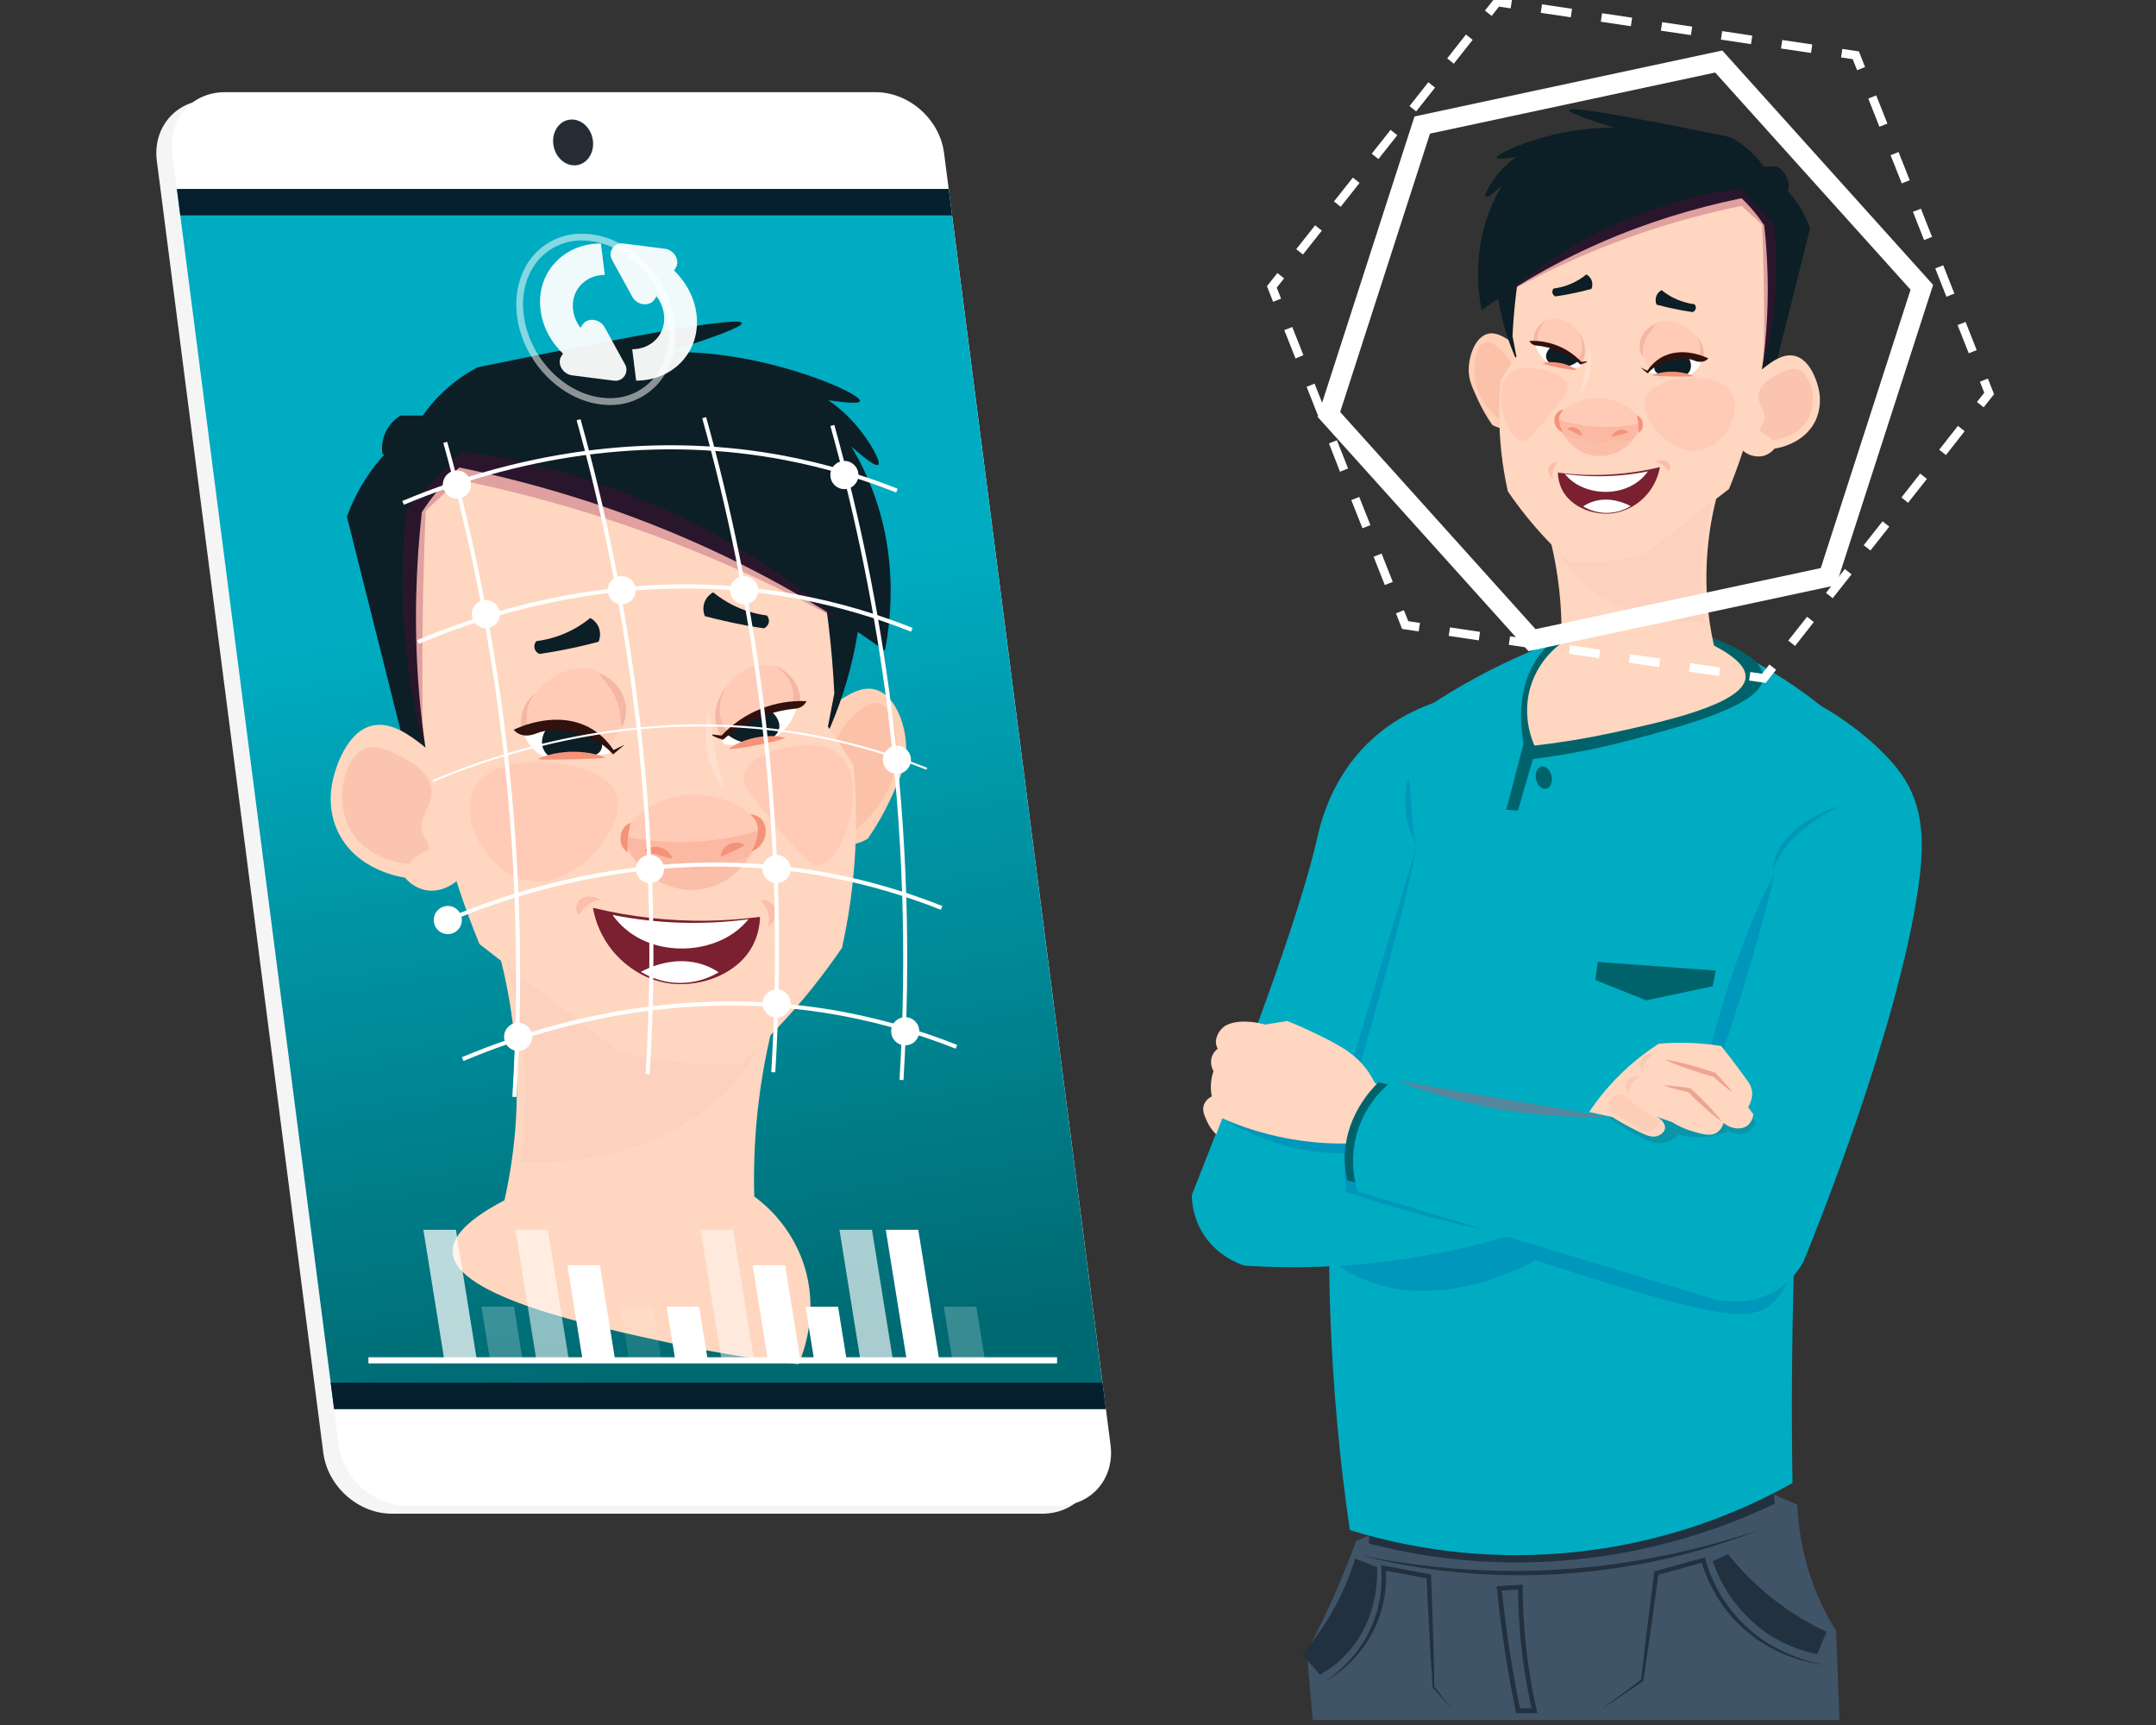 <?xml version="1.0" encoding="UTF-8"?>
<svg width="500px" height="400px" viewBox="0 0 500 400" version="1.1" xmlns="http://www.w3.org/2000/svg" xmlns:xlink="http://www.w3.org/1999/xlink">
    <rect x="0" y="0" width="500" height="400" fill="#333333" stroke="none"/>
    <!-- Generator: Sketch 53.2 (72643) - https://sketchapp.com -->
    <title>Artboard</title>
    <desc>Created with Sketch.</desc>
    <defs>
        <linearGradient x1="47.688%" y1="31.192%" x2="56.276%" y2="101.091%" id="linearGradient-1">
            <stop stop-color="#00ACC1" offset="3%"></stop>
            <stop stop-color="#006A72" offset="93%"></stop>
        </linearGradient>
    </defs>
    <g id="Artboard" stroke="none" stroke-width="1" fill="none" fill-rule="evenodd">
        <g id="facial-recognition" transform="translate(36, -1.5)" fill-rule="nonzero">
            <g id="_Group_" transform="translate(0, 22.5)">
                <path d="M205.744,330 L54.849,330 C47.087,330 39.987,323.689 38.983,315.901 L0.369,16.288 C-0.619,8.506 4.885,2.178 12.614,2.178 L163.509,2.178 C171.266,2.178 178.371,8.49 179.375,16.271 L217.989,315.891 C218.982,323.689 213.505,330 205.744,330 Z" id="_Path_" fill="#F5F5F5"></path>
                <path d="M209.304,328.181 L58.409,328.181 C50.653,328.181 43.548,321.87 42.544,314.088 L3.941,14.469 C2.936,6.687 8.413,0.376 16.175,0.376 L167.07,0.376 C174.832,0.376 181.931,6.687 182.936,14.469 L221.549,314.088 C222.543,321.87 217.061,328.181 209.304,328.181 Z" id="_Path_2" fill="#FFFFFF"></path>
                <polygon id="_Path_3" fill="url(#linearGradient-1)" points="5.021 22.828 20.425 142.396 20.843 145.636 38.929 285.967 41.48 305.735 220.458 305.735 183.999 22.828"></polygon>
                <g id="_Group_2" transform="translate(40.166, 53.366)">
                    <path d="M112.569,94.867 C114.02,91.926 116.258,89.448 119.033,87.711 C121.02,86.486 123.756,84.809 126.632,85.473 C131.577,86.639 134.155,94.219 133.982,99.784 C133.878,103.139 132.782,105.567 130.643,110.289 C129.084,113.73 127.219,117.024 125.069,120.129 C122.697,121.517 121.036,121.523 119.945,121.218 C114.696,119.916 111.657,109.401 112.569,94.867 Z" id="_Path_4" fill="#FFD0B5"></path>
                    <path d="M116.878,99.784 C117.604,96.829 119.149,94.141 121.335,92.03 C122.789,90.647 125.449,88.125 127.723,88.762 C131.127,89.699 132.288,97.312 131.582,102.621 C130.432,111.334 123.848,116.872 121.188,118.865 C119.752,112.501 118.315,106.141 116.878,99.784 Z" id="_Path_5" fill="#F5AA96" opacity="0.4"></path>
                    <path d="M29.012,104.255 L18.998,104.01 C14.091,84.486 9.188,64.962 4.288,45.438 C7.88,35.537 14.926,27.279 24.121,22.191 C44.389,18.199 51.435,24.472 53.313,26.438 C64.537,38.239 56.819,70.209 29.012,104.255 Z" id="_Path_6" fill="#0C1E26"></path>
                    <path d="M123.935,57.309 C123.959,71.651 120.68,85.806 114.354,98.668 L106.555,45.459 L123.935,57.309 Z" id="_Path_7" fill="#0C1E26"></path>
                    <path d="M104.546,157.921 C100.279,172.579 98.325,187.816 98.755,203.081 C103.826,206.795 107.701,211.92 109.898,217.822 C114.154,229.475 110.012,239.664 109.008,241.967 C102.163,241.194 92.019,239.789 79.887,237.197 C60.998,233.129 29.365,226.306 28.789,216.036 C28.637,213.373 30.505,209.343 40.823,203.963 C42.214,197.786 43.107,191.507 43.494,185.187 C44.451,168.622 42.025,152.035 36.367,136.444 L104.546,157.921 Z" id="_Path_8" fill="#FFD6BF"></path>
                    <path d="M103.064,161.482 C101.322,166.324 98.813,170.853 95.634,174.895 C78.965,196.001 49.594,195.353 44.536,195.163 C46.238,184.6 46.238,173.831 44.536,163.268 C43.53,157.072 41.937,150.985 39.781,145.091 L103.064,161.482 Z" id="_Path_9" fill="#F7C7BC" opacity="0.25" style="mix-blend-mode: multiply;"></path>
                    <path d="M110.49,41.386 C111.575,45.55 112.567,49.921 113.464,54.499 C115.514,65.024 116.803,75.683 117.323,86.394 C116.831,88.975 116.336,91.558 115.836,94.143 C116.726,95.395 117.618,96.686 118.512,98.014 C119.663,99.735 120.748,101.425 121.769,103.084 C122.138,106.994 122.361,111.176 122.366,115.609 C122.374,125.633 121.282,135.628 119.109,145.412 C117.063,148.413 114.767,151.511 112.276,154.67 C107.13,161.088 101.466,167.069 95.341,172.553 C85.823,172.868 76.311,171.767 67.116,169.286 C63.75,166.712 60.383,164.129 57.014,161.537 C49.651,155.873 42.321,150.21 35.026,144.547 C33.229,140.19 31.536,135.616 29.978,130.835 C19.502,98.706 19.014,68.505 21.657,44.398 C24.605,39.921 34.364,26.346 52.26,21.445 C72.587,15.825 95.27,23.677 110.49,41.386 Z" id="_Path_10" fill="#FFD6BF"></path>
                    <path d="M64.592,98.891 C65.762,97.817 66.675,96.492 67.262,95.014 C68.983,90.592 67.626,84.564 63.55,81.901 C58.024,78.285 49.98,82.446 47.06,87.858 C45.947,90.015 45.483,92.45 45.724,94.867 C48.194,93.963 50.829,93.606 53.448,93.821 C57.62,94.225 61.54,96.009 64.592,98.891 L64.592,98.891 Z" id="_Path_11" fill="#FFBDAB" opacity="0.4"></path>
                    <path d="M103.586,96.577 C101.154,98.058 98.7,98.167 95.786,98.292 C93.305,98.401 91.693,98.472 91.4,97.748 C90.819,96.332 95.938,92.389 101.132,90.374 C103.63,89.408 106.26,88.829 108.932,88.659 C108.65,89.89 107.499,94.208 103.586,96.577 Z" id="_Path_12" fill="#FFFFFF"></path>
                    <path d="M63.995,98.107 C64.7,98.651 65.514,99.447 65.33,100.007 C65.026,100.933 62.165,100.596 58.203,100.677 C55.627,100.73 53.058,100.954 50.512,101.347 C49.528,100.954 48.623,100.386 47.841,99.67 C46.628,98.552 45.743,97.123 45.279,95.537 C47.019,94.643 48.906,94.074 50.848,93.859 C57.601,93.119 62.676,97.023 63.995,98.107 Z" id="_Path_13" fill="#FFFFFF"></path>
                    <path d="M61.992,96.315 C63.059,96.731 63.662,97.867 63.411,98.987 C63.159,100.107 62.129,100.875 60.988,100.792 L51.516,101.238 C50.78,100.788 50.198,100.126 49.844,99.338 C49.155,97.704 49.6,95.722 50.962,94.192 L61.992,96.315 Z" id="_Path_14" fill="#0C1E26"></path>
                    <path d="M108.449,88.604 C106.75,88.788 105.072,89.125 103.434,89.612 C99.21,90.89 95.328,93.105 92.073,96.092 C91.401,95.19 90.909,94.165 90.624,93.075 C89.538,88.839 91.753,83.676 95.856,81.34 C96.725,80.85 100.85,78.503 104.66,80.796 C107.282,82.48 108.745,85.495 108.449,88.604 L108.449,88.604 Z" id="_Path_15" fill="#FFBDAB" opacity="0.4"></path>
                    <path d="M100.416,118.228 C100.747,120.717 98.863,122.677 98.521,123.031 C95.612,126.064 91.02,125.133 90.613,125.046 C89.412,126.092 87.947,126.787 86.379,127.055 C84.155,127.39 81.888,126.871 80.029,125.601 C75.741,126.952 71.659,126.146 69.667,123.592 C68.924,122.671 68.494,121.536 68.44,120.352 C68.353,115.936 74.59,112.347 78.465,110.958 C85.972,108.279 93.256,110.92 97.295,113.981 C99.873,115.919 100.318,117.422 100.416,118.228 Z" id="_Path_16" fill="#FFBDAB" opacity="0.4"></path>
                    <path d="M100.204,118.114 C96.865,119.136 93.449,119.882 89.989,120.347 C82.866,121.285 75.638,121.033 68.597,119.6 C69.1,121.732 70.037,123.736 71.349,125.487 C74.427,129.56 80.034,132.708 86.276,131.858 C93.875,130.824 97.604,124.54 98.532,122.802 C99.315,121.33 99.878,119.75 100.204,118.114 Z" id="_Path_17" fill="#F59C84" opacity="0.4"></path>
                    <path d="M97.865,114.427 L98.179,114.781 C98.434,115.064 98.666,115.366 98.874,115.685 C99.002,115.877 99.116,116.077 99.216,116.284 C99.267,116.393 99.312,116.503 99.352,116.616 L99.466,116.97 C99.505,117.089 99.532,117.211 99.547,117.335 C99.574,117.428 99.58,117.58 99.601,117.695 C99.621,117.956 99.621,118.218 99.601,118.479 C99.591,118.749 99.562,119.018 99.515,119.285 C99.473,119.551 99.415,119.815 99.341,120.074 C99.276,120.33 99.198,120.583 99.108,120.831 C99.026,121.076 98.934,121.305 98.847,121.523 C98.76,121.741 98.679,121.942 98.592,122.122 C98.505,122.301 98.44,122.47 98.375,122.596 C98.244,122.862 98.174,123.031 98.174,123.031 C98.327,122.978 98.478,122.916 98.624,122.846 C99.018,122.66 99.383,122.42 99.71,122.133 C99.925,121.939 100.123,121.728 100.302,121.501 C100.509,121.244 100.691,120.966 100.844,120.673 C100.931,120.519 101.004,120.356 101.062,120.189 C101.136,120.022 101.196,119.849 101.241,119.671 C101.339,119.307 101.399,118.932 101.42,118.555 C101.434,118.168 101.401,117.78 101.322,117.4 C101.279,117.215 101.223,117.033 101.154,116.856 C101.093,116.68 101.015,116.51 100.92,116.35 L100.806,116.153 L100.806,116.11 L100.806,116.11 L100.806,116.11 L100.806,116.083 L100.768,116.028 L100.692,115.919 C100.59,115.782 100.478,115.653 100.356,115.533 C100.142,115.321 99.901,115.138 99.639,114.988 C99.264,114.763 98.85,114.609 98.418,114.536 C98.239,114.477 98.053,114.44 97.865,114.427 Z" id="_Path_18" fill="#F59378"></path>
                    <path d="M96.529,121.577 C96.442,121.508 96.349,121.446 96.252,121.392 C96.008,121.254 95.745,121.153 95.471,121.093 C94.64,120.916 93.775,121.023 93.012,121.398 L92.936,121.436 L92.849,121.479 L92.713,121.555 C92.614,121.612 92.518,121.674 92.426,121.741 C92.243,121.868 92.072,122.012 91.916,122.171 C91.637,122.448 91.408,122.77 91.237,123.124 C91.116,123.379 91.03,123.651 90.982,123.93 C90.972,124.04 90.972,124.151 90.982,124.262 C90.982,124.262 91.107,124.224 91.291,124.148 C91.476,124.071 91.726,123.968 92.002,123.853 L92.882,123.45 C93.028,123.38 93.191,123.309 93.338,123.233 L93.566,123.124 L93.701,123.053 L93.739,123.053 L93.739,123.053 L93.799,123.053 C94.418,122.748 95.053,122.438 95.59,122.16 L96.263,121.79 C96.421,121.648 96.529,121.577 96.529,121.577 Z" id="_Path_19" fill="#F59378"></path>
                    <path d="M79.703,124.703 C79.68,124.589 79.645,124.478 79.6,124.371 C79.485,124.092 79.333,123.83 79.149,123.592 C78.894,123.259 78.586,122.971 78.237,122.737 C78.042,122.604 77.835,122.489 77.619,122.394 L77.45,122.318 L77.277,122.252 C77.179,122.214 77.076,122.182 76.946,122.144 C76.705,122.077 76.46,122.03 76.213,122.002 C75.978,121.983 75.742,121.983 75.507,122.002 C75.088,122.021 74.676,122.109 74.286,122.263 C74.007,122.372 73.744,122.518 73.504,122.699 C73.41,122.768 73.322,122.846 73.244,122.933 L73.569,123.048 C73.77,123.118 74.042,123.2 74.356,123.298 L75.366,123.581 L75.909,123.728 L76.452,123.875 L78.568,124.458 L79.372,124.654 L79.703,124.703 Z" id="_Path_20" fill="#F59378"></path>
                    <path d="M70.123,116.437 C70.004,116.465 69.89,116.507 69.781,116.562 C69.493,116.692 69.225,116.864 68.988,117.074 C68.654,117.373 68.376,117.731 68.169,118.13 C68.049,118.356 67.951,118.594 67.876,118.838 L67.821,119.029 L67.821,119.029 L67.821,119.078 L67.821,119.121 L67.821,119.208 C67.795,119.329 67.775,119.451 67.762,119.573 C67.7,120.098 67.737,120.63 67.87,121.142 C67.981,121.573 68.164,121.982 68.413,122.35 C68.596,122.609 68.816,122.84 69.064,123.037 C69.159,123.111 69.261,123.177 69.368,123.233 C69.368,123.233 69.368,123.097 69.368,122.873 C69.368,122.65 69.368,122.372 69.368,122.018 C69.368,121.664 69.368,121.316 69.395,120.929 C69.422,120.543 69.444,120.145 69.482,119.802 C69.482,119.726 69.482,119.595 69.52,119.486 L69.52,119.399 L69.52,119.35 C69.52,119.35 69.52,119.317 69.52,119.35 L69.52,119.35 L69.52,119.35 L69.52,119.208 C69.547,119.018 69.58,118.827 69.612,118.664 C69.678,118.294 69.748,117.934 69.824,117.607 C69.9,117.281 69.965,116.976 70.009,116.774 C70.052,116.573 70.123,116.437 70.123,116.437 Z" id="_Path_21" fill="#F59378"></path>
                    <path d="M104.546,94.475 C104.139,97.05 100.285,97.954 98.196,97.993 C96.025,97.986 93.93,97.193 92.296,95.76 C93.026,94.858 93.846,94.033 94.744,93.299 C96.8,91.642 99.197,90.465 101.762,89.851 C103.602,91.033 104.807,92.841 104.546,94.475 Z" id="_Path_22" fill="#0C1E26"></path>
                    <path d="M105.996,96.767 C105.803,96.703 105.608,96.65 105.409,96.609 C104.897,96.5 104.378,96.42 103.857,96.37 C103.124,96.307 102.388,96.294 101.653,96.332 C101.252,96.332 100.828,96.392 100.421,96.441 C100.014,96.49 99.569,96.566 99.151,96.642 C98.325,96.806 97.51,97.026 96.714,97.301 C96.018,97.541 95.34,97.829 94.684,98.161 C94.219,98.403 93.769,98.674 93.338,98.973 C93.023,99.191 92.849,99.338 92.849,99.338 C92.849,99.338 93.077,99.338 93.452,99.31 C93.826,99.283 94.364,99.229 94.993,99.152 C96.252,98.995 97.875,98.711 99.493,98.396 L100.692,98.156 C101.1,98.074 101.48,97.987 101.865,97.9 C102.619,97.731 103.33,97.562 103.944,97.399 C104.557,97.236 105.067,97.083 105.426,96.963 C105.784,96.844 105.996,96.767 105.996,96.767 Z" id="_Path_23" fill="#F59378"></path>
                    <path d="M109.448,88.555 L109.448,88.43 C109.448,88.343 109.448,88.212 109.448,88.044 C109.426,87.588 109.371,87.135 109.285,86.688 C109.231,86.415 109.155,86.116 109.062,85.811 C109.013,85.658 108.965,85.5 108.905,85.343 L108.861,85.228 L108.829,85.141 L108.829,85.087 L108.731,84.869 C108.587,84.546 108.426,84.232 108.248,83.927 C108.061,83.616 107.856,83.316 107.635,83.028 C107.417,82.743 107.181,82.472 106.929,82.217 C106.69,81.973 106.438,81.743 106.175,81.525 C105.71,81.146 105.214,80.807 104.693,80.512 C104.332,80.307 103.959,80.125 103.575,79.968 C103.292,79.848 103.135,79.794 103.135,79.794 C103.135,79.794 103.282,79.875 103.537,80.033 C104.368,80.568 105.124,81.212 105.784,81.95 C105.994,82.192 106.192,82.444 106.375,82.707 C106.575,82.97 106.756,83.247 106.918,83.535 C107.072,83.819 107.21,84.112 107.331,84.411 C107.439,84.7 107.531,84.995 107.608,85.294 L107.667,85.528 L107.667,85.582 C107.667,85.55 107.667,85.582 107.667,85.615 L107.667,85.718 C107.667,85.86 107.716,85.996 107.732,86.132 C107.77,86.399 107.787,86.677 107.798,86.889 C107.805,87.266 107.789,87.642 107.749,88.016 L107.689,88.447 L109.448,88.555 Z" id="_Path_24" fill="#F5B6A4"></path>
                    <path d="M92.475,95.264 L92.399,95.161 L92.198,94.894 C91.962,94.567 91.752,94.223 91.568,93.865 C91.444,93.626 91.334,93.381 91.237,93.13 L91.161,92.923 C91.161,92.923 91.118,92.781 91.096,92.716 C91.053,92.558 91.004,92.395 90.955,92.231 C90.88,91.919 90.822,91.602 90.781,91.284 C90.74,90.942 90.718,90.598 90.716,90.254 C90.719,89.905 90.741,89.556 90.781,89.209 C90.819,88.87 90.877,88.534 90.955,88.201 C91.086,87.601 91.268,87.012 91.498,86.443 C91.658,86.034 91.84,85.634 92.04,85.245 C92.192,84.961 92.29,84.803 92.29,84.803 C92.29,84.803 92.171,84.945 91.981,85.201 C91.715,85.559 91.468,85.932 91.243,86.317 C90.918,86.865 90.638,87.439 90.407,88.033 C90.274,88.371 90.16,88.716 90.065,89.067 C89.962,89.427 89.891,89.802 89.82,90.184 C89.712,90.947 89.69,91.719 89.755,92.487 C89.755,92.656 89.804,92.825 89.826,92.988 C89.834,93.079 89.846,93.17 89.864,93.26 L89.918,93.516 C89.984,93.83 90.069,94.139 90.173,94.442 C90.317,94.901 90.499,95.347 90.716,95.776 C90.797,95.934 90.863,96.059 90.911,96.141 L90.971,96.255 L92.475,95.264 Z" id="_Path_25" fill="#F5B6A4"></path>
                    <path d="M100.09,138.235 C96.058,138.767 91.998,139.065 87.932,139.128 C78.976,139.254 70.041,138.25 61.335,136.139 C61.979,139.739 63.511,143.12 65.791,145.973 C67.013,147.487 71.686,152.846 79.459,153.722 C86.471,154.512 94.982,151.544 98.456,144.781 C99.487,142.751 100.045,140.513 100.09,138.235 Z" id="_Path_26" fill="#7A2030"></path>
                    <path d="M62.963,134.211 C62.963,134.44 61.851,134.347 60.439,135.251 C58.735,136.34 58.366,137.783 57.915,137.636 C57.465,137.489 57.161,135.594 58.078,134.505 C59.435,132.8 62.931,133.808 62.963,134.211 Z" id="_Path_27" fill="#F59C84" opacity="0.4"></path>
                    <path d="M102.044,140.495 C101.816,140.419 102.446,139.226 102.044,137.516 C101.583,135.55 100.177,134.69 100.416,134.385 C100.654,134.08 102.836,134.598 103.537,136.177 C104.4,138.159 102.359,140.582 102.044,140.495 Z" id="_Path_28" fill="#F59C84" opacity="0.4"></path>
                    <path d="M97.419,138.791 C96.565,139.832 95.592,140.77 94.521,141.584 C87.736,146.752 76.745,147.03 69.678,141.699 C68.219,140.598 66.937,139.279 65.878,137.789 C76.263,139.853 86.915,140.191 97.409,138.791 L97.419,138.791 Z" id="_Path_29" fill="#FFFFFF"></path>
                    <path d="M90.51,151.087 C89.369,150.332 88.133,149.731 86.835,149.3 C80.354,147.15 74.351,149.981 72.462,150.978 C77.989,154.381 84.942,154.423 90.51,151.087 Z" id="_Path_30" fill="#FFFFFF"></path>
                    <path d="M64.331,101.347 C64.331,101.347 64.098,101.233 63.674,101.08 C63.099,100.86 62.51,100.678 61.91,100.536 C61.07,100.325 60.215,100.174 59.354,100.084 C58.368,99.977 57.376,99.931 56.385,99.948 C55.88,99.948 55.375,99.986 54.876,100.029 C54.376,100.073 53.888,100.133 53.427,100.203 C52.571,100.329 51.724,100.511 50.892,100.748 C50.299,100.917 49.717,101.122 49.149,101.363 C48.737,101.538 48.509,101.663 48.509,101.663 C48.509,101.663 48.769,101.663 49.209,101.712 C49.649,101.761 50.295,101.761 51.027,101.766 C51.76,101.772 52.656,101.766 53.557,101.766 L56.423,101.717 C58.371,101.668 60.325,101.625 61.813,101.532 C62.556,101.494 63.186,101.44 63.631,101.401 C64.076,101.363 64.331,101.347 64.331,101.347 Z" id="_Path_31" fill="#F59378"></path>
                    <path d="M46.479,94.426 L46.354,94.077 C46.256,93.772 46.178,93.461 46.121,93.146 C46.035,92.695 45.989,92.238 45.985,91.779 C45.985,91.567 45.985,91.235 46.028,90.979 C46.052,90.71 46.09,90.443 46.142,90.178 C46.202,89.906 46.273,89.634 46.354,89.372 C46.435,89.111 46.533,88.855 46.636,88.61 C46.828,88.16 47.055,87.727 47.315,87.314 C47.568,86.902 47.855,86.512 48.172,86.149 C47.783,86.447 47.42,86.779 47.087,87.14 C46.741,87.515 46.424,87.915 46.137,88.338 C45.98,88.572 45.828,88.822 45.681,89.084 C45.534,89.345 45.41,89.628 45.29,89.911 C45.171,90.199 45.068,90.494 44.981,90.794 C44.883,91.12 44.84,91.338 44.769,91.659 C44.601,92.572 44.572,93.505 44.682,94.426 L44.742,94.856 L46.479,94.426 Z" id="_Path_32" fill="#F5B6A4"></path>
                    <path d="M67.892,94.42 C68.018,94.236 68.13,94.043 68.228,93.843 C68.491,93.315 68.69,92.758 68.82,92.182 C69.014,91.355 69.076,90.502 69.005,89.655 C68.987,89.407 68.956,89.16 68.912,88.915 C68.869,88.692 68.825,88.468 68.771,88.245 C68.651,87.752 68.485,87.271 68.277,86.807 C68.078,86.349 67.84,85.908 67.566,85.49 C67.304,85.087 67.01,84.706 66.687,84.351 C66.387,84.021 66.064,83.711 65.721,83.426 C65.413,83.179 65.093,82.95 64.76,82.74 C64.265,82.426 63.737,82.169 63.186,81.972 C62.977,81.895 62.763,81.833 62.545,81.787 L62.99,82.271 C63.273,82.571 63.658,83.006 64.076,83.518 C64.293,83.78 64.51,84.063 64.744,84.368 C64.977,84.673 65.2,84.994 65.428,85.332 C65.656,85.669 65.867,86.029 66.073,86.394 C66.274,86.761 66.455,87.14 66.616,87.526 C66.707,87.703 66.786,87.885 66.855,88.071 C66.92,88.272 67.007,88.425 67.067,88.653 C67.127,88.882 67.197,89.089 67.268,89.301 C67.338,89.514 67.371,89.683 67.414,89.846 C67.506,90.238 67.582,90.625 67.637,90.995 C67.691,91.365 67.745,91.725 67.772,92.057 C67.821,92.727 67.843,93.304 67.848,93.718 C67.854,94.132 67.892,94.42 67.892,94.42 Z" id="_Path_33" fill="#F5B6A4"></path>
                    <path d="M100.986,71.337 C99.531,71.119 98.044,70.874 96.529,70.591 C93.273,69.981 90.195,69.273 87.302,68.505 C86.847,67.407 86.847,66.172 87.302,65.074 C87.695,64.182 88.375,63.447 89.234,62.989 C90.565,64.083 92.008,65.032 93.539,65.82 C96.086,67.131 98.841,67.988 101.68,68.352 C102.075,68.798 102.241,69.401 102.131,69.986 C101.984,70.593 101.559,71.094 100.986,71.337 L100.986,71.337 Z" id="_Path_34" fill="#0C1E26"></path>
                    <path d="M48.965,77.278 C50.412,77.064 51.898,76.815 53.421,76.532 C56.678,75.927 59.75,75.219 62.649,74.446 C63.104,73.35 63.104,72.117 62.649,71.021 C62.255,70.128 61.575,69.394 60.716,68.935 C57.142,71.868 52.814,73.728 48.232,74.299 C47.813,74.754 47.652,75.39 47.801,75.99 C47.951,76.59 48.393,77.075 48.976,77.278 L48.965,77.278 Z" id="_Path_35" fill="#0C1E26"></path>
                    <path d="M110.897,88.218 C110.723,88.57 110.483,88.886 110.191,89.149 C109.723,89.566 109.144,89.838 108.525,89.933 C102.239,90.492 96.288,93.02 91.514,97.159 C90.93,97.003 90.358,96.803 89.804,96.56 C89.358,96.365 88.925,96.141 88.507,95.891 L90.135,96.076 L91.172,96.19 C96.274,90.775 103.478,87.864 110.897,88.218 L110.897,88.218 Z" id="_Path_36" fill="#30110D"></path>
                    <path d="M68.673,98.33 L66.111,99.561 C64.854,97.618 63.187,95.976 61.226,94.752 C53.329,89.917 43.944,94.377 42.956,94.867 C43.355,95.316 43.848,95.671 44.4,95.907 C46.061,96.593 47.782,95.869 48.487,95.607 C52.596,94.104 57.411,95.564 59.034,96.059 C61.719,96.912 64.13,98.466 66.019,100.563 L68.673,98.33 Z" id="_Path_37" fill="#30110D"></path>
                    <path d="M66.893,110.065 C65.183,104.473 55.549,102.986 53.524,102.687 C48.389,101.902 37.018,101.799 33.691,108.726 C30.217,115.952 36.948,127.785 45.724,129.74 C57.096,132.283 69.189,117.58 66.893,110.065 Z" id="_Path_38" fill="#FFBDAB" opacity="0.4"></path>
                    <path d="M118.371,100.503 C115.212,97.78 110.327,98.412 107.895,98.711 C104.036,99.196 97.04,101.254 96.312,105.42 C95.981,107.299 97.05,108.878 100.112,112.598 C107.76,121.98 111.597,126.658 113.757,126.337 C119.837,125.335 125.384,106.499 118.371,100.503 Z" id="_Path_39" fill="#FFBDAB" opacity="0.4"></path>
                    <path d="M129.059,76.532 C125.552,74.027 121.914,71.569 118.143,69.158 C82.395,46.369 45.279,35.619 12.522,30.931 C11.992,27.364 13.665,23.83 16.756,21.989 L21.88,21.989 C25.173,17.308 29.526,13.476 34.581,10.809 C75.08,2.489 95.505,-0.933 95.856,0.545 C96.052,1.34 90.332,3.574 78.699,7.248 C83.321,7.195 87.941,7.496 92.518,8.147 C108.932,10.472 123.674,17.175 123.267,18.651 C123.153,19.065 121.769,19.31 115.912,18.428 C118.31,20.074 120.483,22.027 122.377,24.238 C125.487,27.881 128.261,32.755 127.501,33.403 C127.132,33.719 125.786,33.191 121.259,29.155 C123.181,32.358 124.816,35.726 126.144,39.219 C131.935,54.314 130.616,68.325 129.059,76.532 Z" id="_Path_40" fill="#0C1E26"></path>
                    <path d="M25.511,102.017 C24.362,100.637 23.066,99.388 21.646,98.292 C19.079,96.315 14.834,93.043 10.508,93.821 C4.136,94.965 1.645,104.168 1.281,105.448 C0.841,107.081 -0.521,112.407 2.025,118.114 C6.22,127.529 17.082,129.059 17.765,129.141 C18.906,130.545 20.47,131.538 22.222,131.973 C25.267,132.681 28.567,131.428 30.836,128.847 C29.095,119.913 27.32,110.969 25.511,102.017 Z" id="_Path_41" fill="#FFD6BF"></path>
                    <path d="M91.774,108.726 C91.774,108.726 91.709,108.421 91.584,107.914 C91.46,107.408 91.275,106.684 91.042,105.818 C90.808,104.952 90.597,103.961 90.336,102.894 C90.222,102.349 90.097,101.804 89.972,101.26 C89.848,100.715 89.744,100.133 89.63,99.561 C89.408,98.428 89.218,97.279 89.05,96.201 C88.881,95.123 88.746,94.104 88.615,93.222 C88.485,92.34 88.398,91.589 88.328,91.082 C88.257,90.576 88.198,90.254 88.198,90.254 C87.897,91.225 87.696,92.222 87.595,93.233 C87.472,94.267 87.432,95.308 87.476,96.348 C87.476,96.893 87.535,97.508 87.606,98.107 C87.676,98.706 87.769,99.305 87.883,99.904 L88.073,100.802 C88.143,101.097 88.214,101.347 88.295,101.674 C88.453,102.256 88.632,102.817 88.838,103.356 C89.186,104.332 89.609,105.278 90.103,106.188 C90.446,106.838 90.832,107.464 91.259,108.061 C91.574,108.492 91.774,108.726 91.774,108.726 Z" id="_Path_42" fill="#FFE0CF"></path>
                    <path d="M23.736,107.822 C22.689,104.092 18.797,102.088 16.609,100.966 C14.281,99.768 11.181,98.183 8.587,99.174 C3.74,101.026 1.265,111.013 5.021,117.956 C8.913,125.144 17.814,125.939 18.688,126.004 C19.3,125.086 20.113,124.321 21.066,123.766 C22.151,123.151 22.83,123.162 23.144,122.574 C23.687,121.621 22.509,120.357 21.956,119.149 C20.159,115.244 24.968,112.178 23.736,107.822 Z" id="_Path_43" fill="#F5AA96" opacity="0.4"></path>
                    <path d="M118.811,69.703 C113.529,66.751 107.982,63.854 102.174,61.061 C79.287,50.083 55.14,41.976 30.277,36.921 L22.547,44.071 C22.287,50.424 22.09,56.882 21.956,63.446 C21.721,75.401 21.721,87.018 21.956,98.298 C17.428,80.493 16.119,62.018 18.091,43.75 L30.868,30.337 C63.343,34.685 93.876,48.347 118.8,69.681 L118.811,69.703 Z" id="_Path_44" fill="#860040" opacity="0.25" style="mix-blend-mode: multiply;"></path>
                </g>
                <polygon id="_Path_45" fill="#051F2E" points="184.787 28.943 5.808 28.943 5.021 22.822 183.999 22.822"></polygon>
                <polygon id="_Path_46" fill="#051F2E" points="220.458 305.735 41.48 305.735 40.693 299.619 219.671 299.619"></polygon>
                <ellipse id="_Path_47" fill="#252C33" transform="translate(96.909, 12.028) rotate(-12.33) translate(-96.909, -12.028) " cx="96.909" cy="12.028" rx="4.604" ry="5.347"></ellipse>
                <g id="_Group_3" transform="translate(83.589, 32.673)" fill="#FFFFFF">
                    <g id="_Group_4" opacity="0.94" transform="translate(5.428, 2.723)">
                        <path d="M18.661,1.116 L19.573,8.402 C24.197,8.402 28.404,12.002 28.963,16.467 C29.522,20.933 26.222,24.57 21.598,24.587 L22.509,31.873 C31.303,31.846 37.566,24.941 36.508,16.446 C35.449,7.95 27.454,1.089 18.661,1.116 Z" id="_Path_48"></path>
                        <path d="M21.619,12.416 L16.978,3.964 C16.435,3.103 16.451,1.999 17.021,1.155 C17.591,0.31 18.606,-0.116 19.605,0.071 L29.142,1.28 C31.417,1.568 32.801,4.095 31.634,5.821 L26.749,13.069 C25.571,14.796 22.727,14.436 21.619,12.416 Z" id="_Path_49"></path>
                        <path d="M18.183,30.811 L17.271,23.53 C12.647,23.53 8.44,19.931 7.881,15.465 C7.322,11 10.622,7.362 15.247,7.346 L14.335,0.06 C5.542,0.06 -0.727,6.992 0.337,15.487 C1.4,23.982 9.385,30.838 18.183,30.811 Z" id="_Path_50"></path>
                        <path d="M15.225,19.517 L19.866,27.968 C20.41,28.83 20.393,29.933 19.823,30.778 C19.253,31.623 18.238,32.048 17.239,31.862 L7.702,30.648 C5.428,30.359 4.044,27.838 5.211,26.111 L10.096,18.863 C11.274,17.137 14.112,17.497 15.225,19.517 Z" id="_Path_51"></path>
                    </g>
                    <g id="_Group_5" opacity="0.52">
                        <path d="M21.082,40.221 C11.067,39.785 1.753,30.593 0.326,19.724 C-0.407,14.158 1.069,8.887 4.369,5.271 C7.386,2.003 11.706,0.268 16.137,0.545 C26.157,0.975 35.466,10.172 36.893,21.042 C37.626,26.607 36.15,31.873 32.849,35.489 C30.014,38.578 26,40.308 21.815,40.243 L21.082,40.221 Z M35.33,21.238 C34,11.093 25.359,2.516 16.072,2.113 C12.105,1.861 8.235,3.411 5.531,6.333 C2.546,9.6 1.189,14.409 1.889,19.511 C3.224,29.651 11.86,38.233 21.147,38.636 C25.115,38.887 28.985,37.335 31.688,34.41 C34.673,31.143 36.03,26.335 35.33,21.238 L36.112,21.134 L35.33,21.238 Z" id="_Compound_Path_"></path>
                    </g>
                </g>
                <g id="_Group_6" transform="translate(49.394, 75.693)" fill="#FFFFFF">
                    <g id="_Group_7" transform="translate(7.599, 6.535)">
                        <path d="M0.668,13.821 C29.902,1.585 60.45,-2.004 89.001,3.442 C97.83,5.136 106.481,7.661 114.838,10.984 L115.185,10.107 C106.772,6.76 98.064,4.219 89.175,2.516 C60.445,-2.968 29.712,0.637 0.304,12.944 L0.668,13.821 Z" id="_Path_52"></path>
                    </g>
                    <g id="_Group_8" transform="translate(10.856, 38.663)">
                        <path d="M0.868,13.935 C30.103,1.699 60.646,-1.89 89.202,3.589 C98.031,5.281 106.681,7.804 115.038,11.125 L115.386,10.249 C106.973,6.902 98.264,4.36 89.375,2.657 C60.64,-2.853 29.908,0.757 0.505,13.069 L0.868,13.935 Z" id="_Path_53"></path>
                    </g>
                    <g id="_Group_9" transform="translate(14.655, 70.792)">
                        <path d="M0.434,13.832 C29.712,1.579 60.304,-2.015 88.909,3.442 C97.752,5.139 106.417,7.668 114.789,10.995 L114.962,10.559 C106.571,7.22 97.884,4.682 89.017,2.979 C60.298,-2.494 29.614,1.089 0.255,13.396 L0.434,13.832 Z" id="_Path_54"></path>
                    </g>
                    <g id="_Group_10" transform="translate(17.912, 102.921)">
                        <path d="M0.727,14.158 C29.962,1.933 60.504,-1.634 89.061,3.812 C97.89,5.506 106.54,8.031 114.897,11.354 L115.245,10.477 C106.832,7.131 98.123,4.589 89.234,2.886 C60.499,-2.598 29.766,1.007 0.364,13.314 L0.727,14.158 Z" id="_Path_55"></path>
                    </g>
                    <g id="_Group_11" transform="translate(21.711, 135.05)">
                        <path d="M0.385,14.284 C29.62,2.048 60.163,-1.541 88.719,3.91 C97.538,5.601 106.179,8.12 114.528,11.436 L114.876,10.559 C106.465,7.212 97.758,4.67 88.871,2.968 C60.157,-2.505 29.424,1.089 0,13.412 L0.385,14.284 Z" id="_Path_56"></path>
                    </g>
                    <g id="_Group_12" transform="translate(106.929, 1.634)">
                        <path d="M17.201,152.138 C18.978,123.24 18.031,94.239 14.373,65.521 C11.549,43.458 7.134,21.629 1.162,0.207 L0.255,0.457 C6.215,21.837 10.621,43.622 13.439,65.641 C17.095,94.299 18.047,123.24 16.284,152.078 L17.201,152.138 Z" id="_Path_57"></path>
                    </g>
                    <g id="_Group_13" transform="translate(77.076, 0)">
                        <path d="M17.331,151.958 C19.108,123.063 18.161,94.063 14.503,65.347 C11.678,43.284 7.263,21.455 1.292,0.033 L0.385,0.289 C6.346,21.666 10.752,43.449 13.57,65.466 C17.22,94.135 18.165,123.084 16.392,151.931 L17.331,151.958 Z" id="_Path_58"></path>
                    </g>
                    <g id="_Group_14" transform="translate(48.308, 0)">
                        <path d="M16.973,152.432 C18.746,123.534 17.797,94.533 14.14,65.815 C11.315,43.752 6.9,21.923 0.928,0.501 L0.022,0.751 C5.981,22.131 10.388,43.916 13.206,65.935 C16.857,94.594 17.802,123.535 16.029,152.372 L16.973,152.432 Z" id="_Path_59"></path>
                    </g>
                    <g id="_Group_15" transform="translate(17.369, 5.446)">
                        <path d="M16.995,152.247 C18.77,123.349 17.822,94.348 14.161,65.63 C11.339,43.565 6.926,21.735 0.955,0.31 L0.049,0.566 C6.005,21.946 10.41,43.731 13.228,65.75 C16.878,94.409 17.825,123.349 16.056,152.187 L16.995,152.247 Z" id="_Path_60"></path>
                    </g>
                    <path d="M97.979,104.816 C97.979,106.62 96.52,108.083 94.722,108.083 C92.923,108.083 91.465,106.62 91.465,104.816 C91.465,103.011 92.923,101.549 94.722,101.549 C96.52,101.549 97.979,103.011 97.979,104.816 Z" id="_Path_61"></path>
                    <ellipse id="_Path_62" cx="18.455" cy="116.649" rx="3.257" ry="3.267"></ellipse>
                    <ellipse id="_Path_63" cx="58.8" cy="40.177" rx="3.257" ry="3.267"></ellipse>
                    <path d="M97.979,135.986 C97.979,137.791 96.52,139.253 94.722,139.253 C92.923,139.253 91.465,137.791 91.465,135.986 C91.465,134.182 92.923,132.719 94.722,132.719 C96.52,132.719 97.979,134.182 97.979,135.986 L97.979,135.986 Z" id="_Path_64"></path>
                    <path d="M30.537,45.704 C30.537,47.509 29.079,48.972 27.28,48.972 C25.482,48.972 24.024,47.509 24.024,45.704 C24.024,43.9 25.482,42.437 27.28,42.437 C29.079,42.437 30.537,43.9 30.537,45.704 Z" id="_Path_65"></path>
                    <ellipse id="_Path_66" cx="34.766" cy="143.724" rx="3.257" ry="3.267"></ellipse>
                    <path d="M113.687,13.461 C113.687,15.266 112.229,16.729 110.43,16.729 C108.631,16.729 107.173,15.266 107.173,13.461 C107.173,11.657 108.631,10.194 110.43,10.194 C112.229,10.194 113.687,11.657 113.687,13.461 L113.687,13.461 Z" id="_Path_67"></path>
                    <path d="M127.788,142.439 C127.788,144.244 126.33,145.706 124.532,145.706 C122.733,145.706 121.275,144.244 121.275,142.439 C121.275,140.635 122.733,139.172 124.532,139.172 C126.33,139.172 127.788,140.635 127.788,142.439 L127.788,142.439 Z" id="_Path_68"></path>
                    <ellipse id="_Path_69" cx="122.61" cy="79.489" rx="3.257" ry="3.267"></ellipse>
                    <ellipse id="_Path_70" cx="20.572" cy="15.667" rx="3.257" ry="3.267"></ellipse>
                    <ellipse id="_Path_71" cx="87.172" cy="40.177" rx="3.257" ry="3.267"></ellipse>
                    <path d="M68.603,104.816 C68.603,106.62 67.145,108.083 65.346,108.083 C63.548,108.083 62.089,106.62 62.089,104.816 C62.089,103.011 63.548,101.549 65.346,101.549 C66.21,101.549 67.038,101.893 67.649,102.505 C68.26,103.118 68.603,103.949 68.603,104.816 L68.603,104.816 Z" id="_Path_72"></path>
                    <g id="_Group_16" transform="translate(0, 217.822)">
                        <rect id="_Path_73" x="0.049" y="0.212" width="159.704" height="1.421"></rect>
                    </g>
                    <polygon id="_Path_74" opacity="0.23" points="35.878 219.221 28.339 219.221 26.265 206.304 33.805 206.304"></polygon>
                    <polygon id="_Path_75" opacity="0.73" points="25.278 219.216 17.733 219.216 12.793 188.481 20.338 188.481"></polygon>
                    <polygon id="_Path_76" opacity="0.22" points="143.1 219.221 135.556 219.221 133.482 206.304 141.027 206.304"></polygon>
                    <polygon id="_Path_77" opacity="0.55" points="46.615 219.216 39.075 219.216 34.136 188.481 41.675 188.481"></polygon>
                    <polygon id="_Path_78" points="57.351 219.221 49.812 219.221 46.191 196.693 53.731 196.693"></polygon>
                    <polygon id="_Path_79" opacity="0.11" points="68.087 219.221 60.548 219.221 58.474 206.304 66.014 206.304"></polygon>
                    <polygon id="_Path_80" points="78.829 219.221 71.29 219.221 69.211 206.304 76.75 206.304"></polygon>
                    <polygon id="_Path_81" opacity="0.46" points="89.56 219.216 82.021 219.216 77.081 188.481 84.621 188.481"></polygon>
                    <polygon id="_Path_82" points="100.302 219.221 92.757 219.221 89.142 196.693 96.681 196.693"></polygon>
                    <polygon id="_Path_83" points="111.038 219.221 103.493 219.221 101.42 206.304 108.965 206.304"></polygon>
                    <polygon id="_Path_84" opacity="0.66" points="121.774 219.216 114.23 219.216 109.29 188.481 116.835 188.481"></polygon>
                    <polygon id="_Path_85" points="132.511 219.216 124.966 219.216 120.027 188.481 127.566 188.481"></polygon>
                </g>
            </g>
            <g id="_Group_17" transform="translate(240, 0.5)">
                <g id="_Group_18" transform="translate(25.53, 338.299)">
                    <path d="M19.485,17.073 L12.966,20.075 C11.88,23.005 10.701,26.009 9.43,29.085 C6.899,35.077 4.232,40.65 1.537,45.728 C1.994,51.005 2.448,56.281 2.901,61.558 L125.083,61.558 L124.268,40.819 C122.468,37.958 120.92,34.945 119.64,31.814 C117.031,25.386 115.56,18.55 115.294,11.614 L107.689,8.346 C79.264,17.559 49.195,20.532 19.523,17.062 L19.485,17.073 Z" id="_Path_86" fill="#405467"></path>
                    <path d="M16.215,7.251 C16.128,11.707 16.037,16.165 15.943,20.625 C28.025,23.754 40.475,25.22 52.951,24.983 C72.75,24.567 92.232,19.924 110.101,11.364 C109.554,7.732 109.011,4.1 108.471,0.468 C78.249,7.453 47.138,9.755 16.22,7.294 L16.215,7.251 Z" id="_Path_87" fill="#21313F"></path>
                    <path d="M14.042,23.354 L15.057,23.61 C15.72,23.779 16.687,24.024 17.942,24.302 C19.197,24.58 20.707,24.918 22.456,25.255 C24.205,25.593 26.182,25.964 28.355,26.279 C33.299,27.034 38.277,27.538 43.271,27.788 C44.646,27.859 46.031,27.903 47.459,27.936 L51.729,27.974 L56.074,27.892 L60.464,27.69 L64.836,27.342 L69.182,26.873 L73.424,26.296 C74.82,26.067 76.2,25.865 77.553,25.626 C78.905,25.386 80.236,25.157 81.523,24.874 C82.811,24.591 84.082,24.329 85.326,24.035 C87.776,23.458 90.079,22.864 92.192,22.27 C93.246,21.965 94.261,21.725 95.212,21.393 L97.928,20.538 C99.623,19.993 101.095,19.448 102.274,19.034 C103.452,18.62 104.414,18.239 105.055,17.999 L106.033,17.623 L105.033,17.939 L102.203,18.833 C100.986,19.219 99.487,19.655 97.792,20.145 C96.097,20.636 94.142,21.142 92.023,21.676 C89.905,22.21 87.596,22.766 85.141,23.256 C82.686,23.746 80.095,24.226 77.406,24.694 C76.059,24.918 74.69,25.108 73.294,25.326 L69.073,25.871 L64.766,26.301 L60.42,26.617 L56.074,26.851 L51.729,26.966 L47.459,26.966 C46.063,26.966 44.667,26.911 43.309,26.857 C40.593,26.743 37.948,26.601 35.449,26.399 C32.95,26.198 30.604,25.953 28.431,25.686 C24.085,25.141 20.489,24.596 17.98,24.106 C15.47,23.616 14.042,23.354 14.042,23.354 Z" id="_Path_88" fill="#21313F"></path>
                    <g id="_Group_19" transform="translate(45.086, 29.962)" fill="#21313F">
                        <path d="M4.889,29.526 C3.715,23.839 2.716,18.043 1.89,12.295 C1.347,8.591 0.907,4.816 0.527,1.084 L0.473,0.539 L6.508,0.202 L6.508,0.779 C6.508,4.592 6.703,8.406 7.051,12.219 C7.578,17.98 8.485,23.7 9.767,29.341 L9.913,30.006 L4.981,30.006 L4.889,29.526 Z M5.975,12.268 C5.644,8.656 5.465,4.979 5.432,1.335 L1.673,1.542 C2.042,5.077 2.477,8.624 2.977,12.143 C3.77,17.721 4.742,23.343 5.872,28.867 L8.588,28.867 C7.365,23.396 6.493,17.851 5.975,12.268 Z" id="_Compound_Path_2"></path>
                    </g>
                    <path d="M69.823,59.102 C71.449,58.012 73.066,56.923 74.674,55.833 L79.508,52.521 L79.606,52.455 L79.606,52.33 L81.388,39.937 L83.11,27.511 L82.74,27.941 L88.172,26.465 C89.992,25.98 91.801,25.457 93.604,24.95 L92.963,24.591 C93.436,26.194 94.023,27.761 94.718,29.281 C95.065,30.044 95.435,30.79 95.837,31.52 C96.239,32.25 96.668,32.975 97.119,33.699 C98.02,35.104 99.028,36.437 100.133,37.687 C100.4,38.008 100.677,38.302 100.981,38.607 C101.133,38.76 101.258,38.902 101.426,39.06 L101.877,39.485 L102.768,40.334 L103.729,41.146 C104.359,41.691 105.044,42.176 105.707,42.677 C106.038,42.922 106.391,43.14 106.739,43.374 C107.086,43.608 107.423,43.837 107.787,44.039 L108.873,44.671 L109.96,45.248 C110.693,45.64 111.454,45.967 112.214,46.294 C115.266,47.566 118.483,48.394 121.769,48.751 C118.535,48.204 115.387,47.228 112.41,45.847 C112.035,45.684 111.682,45.482 111.323,45.303 C110.965,45.123 110.595,44.943 110.237,44.758 L109.15,44.164 L108.118,43.516 C107.765,43.309 107.439,43.064 107.103,42.829 C106.766,42.595 106.429,42.372 106.114,42.121 C105.478,41.615 104.816,41.13 104.229,40.58 L103.327,39.773 L102.453,38.902 L102.018,38.46 C101.888,38.335 101.747,38.166 101.611,38.025 C101.345,37.72 101.068,37.425 100.807,37.109 C99.75,35.878 98.784,34.571 97.917,33.198 C97.488,32.512 97.07,31.814 96.695,31.095 C96.32,30.376 95.956,29.652 95.609,28.916 C94.96,27.432 94.416,25.905 93.979,24.346 L93.832,23.844 L93.333,23.986 C91.518,24.482 89.699,24.956 87.901,25.473 L82.469,26.999 L82.137,27.091 L82.094,27.429 L80.508,39.85 L79.063,52.292 L79.177,52.101 L74.489,55.615 C72.932,56.752 71.376,57.914 69.823,59.102 Z" id="_Path_89" fill="#21313F"></path>
                    <path d="M35.265,59.102 C33.879,57.315 32.467,55.555 31.06,53.79 L31.109,53.91 C31.049,49.628 30.924,45.352 30.799,41.07 L30.593,34.658 L30.354,28.241 L30.354,27.821 L29.936,27.739 C26.43,27.06 22.923,26.394 19.414,25.74 L18.735,25.615 L18.789,26.301 C18.993,28.889 18.847,31.493 18.355,34.042 C18.228,34.678 18.081,35.31 17.915,35.938 C17.746,36.565 17.562,37.186 17.344,37.801 C17.127,38.417 16.904,39.027 16.654,39.61 C16.405,40.193 16.111,40.83 15.818,41.391 C15.525,41.952 15.215,42.53 14.878,43.091 C14.541,43.652 14.183,44.18 13.824,44.725 C13.466,45.27 13.059,45.782 12.64,46.283 C12.222,46.784 11.804,47.286 11.369,47.776 C9.583,49.718 7.555,51.421 5.334,52.842 C7.66,51.573 9.798,49.983 11.684,48.119 C12.146,47.645 12.624,47.182 13.053,46.67 C13.482,46.158 13.906,45.651 14.313,45.123 C14.721,44.594 15.106,44.033 15.465,43.489 L16.008,42.644 C16.182,42.355 16.339,42.056 16.502,41.762 C16.845,41.173 17.105,40.574 17.399,39.98 C17.692,39.387 17.942,38.749 18.17,38.117 C18.29,37.807 18.404,37.491 18.501,37.169 C18.599,36.848 18.713,36.532 18.8,36.211 C18.99,35.568 19.153,34.914 19.289,34.26 C19.849,31.629 20.032,28.93 19.832,26.247 L19.208,26.792 C22.709,27.474 26.217,28.141 29.729,28.791 L29.3,28.29 L29.604,34.702 L29.936,41.113 C30.175,45.39 30.419,49.661 30.718,53.932 L30.718,54.003 L30.761,54.052 C32.255,55.735 33.749,57.429 35.265,59.102 Z" id="_Path_90" fill="#21313F"></path>
                    <path d="M95.674,24.716 L99.215,23.082 C105.341,30.781 113.166,36.948 122.073,41.097 C121.349,42.826 120.625,44.555 119.9,46.283 C115.715,45.443 111.737,43.777 108.2,41.38 C102.358,37.309 97.969,31.469 95.674,24.716 Z" id="_Path_91" fill="#21313F"></path>
                    <path d="M0.435,46.305 L4.606,51.034 C7.136,49.612 9.406,47.77 11.32,45.586 C17.839,38.101 17.936,28.992 17.839,26.116 L12.76,24.117 C10.239,32.294 6.041,39.852 0.435,46.305 Z" id="_Path_92" fill="#21313F"></path>
                </g>
                <path d="M47.552,170.25 C61.183,159.88 76.529,151.998 92.887,146.967 C99.985,145.681 107.271,145.867 114.295,147.511 C120.319,148.939 124.545,151.107 129.173,153.504 C137.028,157.61 144.342,162.682 150.944,168.605 C147.685,191.245 144.936,215.231 142.959,240.47 C140.042,277.699 139.189,312.646 139.7,344.902 C108.394,362.429 71.306,366.365 37.035,355.797 C34.606,339.094 33.092,322.27 32.5,305.401 C30.956,259.857 36.027,214.33 47.552,170.25 L47.552,170.25 Z" id="_Path_93" fill="#00ACC1"></path>
                <path d="M116.853,267.409 C117.748,257.435 119.567,247.567 122.285,237.932 C127.016,221.18 134.838,202.413 136.799,203.001 C138.923,203.639 135.409,227.445 125.55,250.303 C123.015,256.184 120.11,261.897 116.853,267.409 Z" id="_Path_94" fill="#0026A2" opacity="0.15" style="mix-blend-mode: multiply;"></path>
                <path d="M81.48,152.333 C73.766,161.812 77.678,175.371 78.221,177.168 C86.395,176.204 94.489,174.653 102.442,172.527 C115.164,169.122 132.791,164.416 132.921,158.064 C133.051,151.712 116,147.212 115.05,146.967 C109.558,145.534 90.953,140.686 81.48,152.333 Z" id="_Path_95" fill="#00636B"></path>
                <path d="M38.48,251.137 C37.258,243.366 37.166,235.459 38.209,227.663 C40.838,208.133 50.398,191.223 52.332,191.915 C53.923,192.455 51.973,204.668 38.48,251.137 Z" id="_Path_96" fill="#0026A2" opacity="0.15" style="mix-blend-mode: multiply;"></path>
                <path d="M30.865,291.787 C33.159,293.821 35.717,295.534 38.469,296.881 C56.308,305.559 76.162,295.41 80.198,293.242 C84.049,294.516 89.536,296.303 96.163,298.335 C123.73,306.801 129.912,306.97 134.257,303.783 C136.126,302.421 138.749,299.637 139.972,293.432 C104.698,281.264 66.474,280.692 30.854,291.798 L30.865,291.787 Z" id="_Path_97" fill="#0026A2" opacity="0.15" style="mix-blend-mode: multiply;"></path>
                <path d="M77.678,84.106 C76.79,82.316 75.425,80.808 73.734,79.748 C72.517,79.002 70.85,77.978 69.106,78.386 C66.086,79.094 64.51,83.719 64.614,87.102 C64.679,89.151 65.352,90.633 66.656,93.514 C67.608,95.61 68.746,97.616 70.056,99.507 C71.507,100.357 72.523,100.362 73.185,100.188 C76.368,99.392 78.221,92.98 77.678,84.106 Z" id="_Path_98" fill="#FFD0B5"></path>
                <path d="M75.038,87.108 C74.592,85.307 73.651,83.669 72.322,82.379 C71.431,81.535 69.807,79.993 68.421,80.375 C66.341,80.947 65.635,85.593 66.064,88.835 C66.765,94.163 70.79,97.551 72.414,98.75 C73.287,94.871 74.161,90.99 75.038,87.108 Z" id="_Path_99" fill="#F5AA96" opacity="0.4"></path>
                <path d="M128.689,89.837 L134.811,89.701 L143.79,53.932 C141.593,47.898 137.292,42.867 131.682,39.768 C119.308,37.333 115.006,41.162 113.86,42.361 C107.01,49.541 111.709,69.054 128.689,89.837 Z" id="_Path_100" fill="#0C1E26"></path>
                <path d="M70.73,61.183 C70.718,69.938 72.724,78.577 76.591,86.427 L81.35,53.948 L70.73,61.183 Z" id="_Path_101" fill="#0C1E26"></path>
                <path d="M82.566,122.572 C85.177,131.518 86.37,140.82 86.103,150.137 C83.006,152.41 80.643,155.545 79.307,159.153 C76.705,166.268 79.237,172.484 79.85,173.889 C85.821,173.217 91.755,172.247 97.629,170.98 C109.167,168.496 128.478,164.339 128.831,158.064 C128.923,156.429 127.788,153.978 121.487,150.693 C120.64,146.929 120.095,143.104 119.857,139.253 C119.27,129.145 120.749,119.023 124.203,109.509 L82.566,122.572 Z" id="_Path_102" fill="#FFD6BF"></path>
                <path d="M83.473,124.751 C84.538,127.702 86.069,130.461 88.009,132.923 C98.189,145.806 116.12,145.409 119.211,145.294 C117.544,135.025 118.543,124.497 122.111,114.728 L83.473,124.751 Z" id="_Path_103" fill="#F7C7BC" opacity="0.25" style="mix-blend-mode: multiply;"></path>
                <path d="M78.938,51.448 C78.28,53.992 77.667,56.661 77.123,59.45 C75.87,65.875 75.082,72.382 74.766,78.92 C75.065,80.494 75.369,82.074 75.673,83.649 C75.13,84.411 74.587,85.201 74.044,86.013 C73.343,87.064 72.675,88.094 72.05,89.107 C71.822,91.493 71.691,94.048 71.686,96.734 C71.68,102.854 72.348,108.956 73.68,114.929 C74.929,116.759 76.314,118.65 77.851,120.567 C80.987,124.478 84.439,128.122 88.172,131.463 C90.472,131.535 92.773,131.473 95.065,131.277 C98.553,130.982 102.007,130.373 105.386,129.458 C107.439,127.889 109.495,126.313 111.551,124.729 C116.049,121.272 120.525,117.822 124.979,114.379 C126.066,111.715 127.114,108.931 128.065,106.011 C134.458,86.4 134.757,67.965 133.144,53.251 C131.346,50.527 125.381,42.236 114.458,39.239 C102.083,35.856 88.232,40.656 78.938,51.448 Z" id="_Path_104" fill="#FFD6BF"></path>
                <path d="M106.967,86.563 C106.251,85.908 105.694,85.097 105.337,84.193 C104.289,81.47 105.115,77.82 107.608,76.191 C110.981,73.985 115.897,76.529 117.673,79.83 C118.356,81.145 118.639,82.632 118.488,84.106 C116.981,83.553 115.372,83.336 113.773,83.469 C111.224,83.71 108.828,84.8 106.967,86.563 L106.967,86.563 Z" id="_Path_105" fill="#FFBDAB" opacity="0.4"></path>
                <path d="M83.153,85.152 C84.636,86.057 86.141,86.122 87.917,86.198 C89.427,86.264 90.416,86.307 90.595,85.877 C90.948,85.011 87.824,82.608 84.652,81.377 C83.127,80.786 81.52,80.434 79.888,80.331 C80.062,81.066 80.763,83.698 83.153,85.152 Z" id="_Path_106" fill="#FFFFFF"></path>
                <path d="M107.331,86.073 C106.896,86.416 106.396,86.89 106.511,87.233 C106.701,87.778 108.444,87.593 110.856,87.642 C112.428,87.674 113.996,87.81 115.549,88.05 C116.149,87.808 116.7,87.461 117.179,87.026 C117.918,86.343 118.459,85.471 118.743,84.504 C117.679,83.96 116.525,83.613 115.338,83.48 C111.231,83.044 108.135,85.425 107.331,86.073 Z" id="_Path_107" fill="#FFFFFF"></path>
                <path d="M108.553,84.983 C107.901,85.235 107.531,85.928 107.685,86.612 C107.839,87.295 108.47,87.762 109.167,87.707 L114.946,87.98 C115.397,87.706 115.753,87.301 115.968,86.819 C116.364,85.729 116.099,84.508 115.289,83.681 L108.553,84.983 Z" id="_Path_108" fill="#0C1E26"></path>
                <path d="M80.182,80.282 C81.219,80.397 82.244,80.603 83.245,80.898 C85.824,81.679 88.195,83.033 90.182,84.858 C90.593,84.305 90.894,83.678 91.067,83.011 C91.736,80.429 90.378,77.275 87.873,75.848 C87.33,75.548 84.821,74.115 82.496,75.51 C80.894,76.54 80.001,78.382 80.182,80.282 Z" id="_Path_109" fill="#FFBDAB" opacity="0.4"></path>
                <path d="M85.081,98.363 C84.88,99.883 86.032,101.087 86.238,101.299 C88.015,103.146 90.818,102.579 91.067,102.525 C91.799,103.167 92.694,103.593 93.653,103.756 C95.011,103.959 96.396,103.642 97.531,102.868 C100.15,103.691 102.643,103.2 103.86,101.637 C104.312,101.074 104.575,100.382 104.609,99.659 C104.658,96.968 100.85,94.756 98.482,93.928 C94.581,92.617 90.287,93.305 86.988,95.77 C85.424,96.968 85.147,97.878 85.081,98.363 Z" id="_Path_110" fill="#FFBDAB" opacity="0.4"></path>
                <path d="M85.217,98.297 C87.255,98.923 89.341,99.379 91.453,99.659 C95.802,100.238 100.218,100.086 104.517,99.207 C104.211,100.507 103.639,101.73 102.839,102.797 C100.705,105.626 97.235,107.107 93.724,106.687 C89.096,106.06 86.803,102.225 86.238,101.163 C85.761,100.262 85.417,99.297 85.217,98.297 L85.217,98.297 Z" id="_Path_111" fill="#F59C84" opacity="0.4"></path>
                <path d="M86.646,96.042 C86.548,96.036 86.45,96.036 86.352,96.042 C86.088,96.088 85.836,96.184 85.608,96.325 C85.448,96.419 85.3,96.532 85.168,96.663 C85.092,96.737 85.023,96.817 84.962,96.903 C84.924,96.953 84.89,97.006 84.859,97.061 L84.788,97.181 C84.733,97.28 84.686,97.384 84.647,97.491 C84.604,97.602 84.571,97.717 84.549,97.834 C84.498,98.065 84.476,98.301 84.484,98.537 C84.496,98.768 84.534,98.996 84.598,99.218 C84.652,99.431 84.732,99.636 84.837,99.828 C84.928,100.008 85.037,100.178 85.163,100.335 C85.273,100.474 85.395,100.603 85.527,100.722 C85.719,100.897 85.934,101.044 86.168,101.157 C86.258,101.201 86.35,101.239 86.445,101.272 C86.445,101.272 86.401,101.168 86.32,101.005 C86.238,100.841 86.146,100.613 86.032,100.351 C85.778,99.762 85.624,99.134 85.576,98.494 C85.562,98.334 85.562,98.174 85.576,98.014 C85.576,97.943 85.576,97.851 85.608,97.791 C85.619,97.715 85.635,97.64 85.657,97.567 C85.657,97.497 85.706,97.426 85.728,97.355 C85.749,97.284 85.782,97.219 85.809,97.153 C85.87,97.026 85.939,96.902 86.016,96.783 C86.148,96.593 86.291,96.411 86.445,96.238 L86.646,96.042 Z" id="_Path_112" fill="#F59378"></path>
                <path d="M87.455,100.411 C87.455,100.411 87.71,100.575 88.036,100.738 C88.362,100.901 88.748,101.097 89.123,101.283 L89.693,101.555 C89.878,101.642 90.057,101.724 90.236,101.795 C90.562,101.947 90.856,102.051 90.856,102.051 C90.854,101.81 90.794,101.572 90.682,101.359 C90.579,101.14 90.44,100.941 90.269,100.771 C90.173,100.675 90.069,100.588 89.959,100.509 C89.845,100.43 89.725,100.359 89.601,100.297 C89.134,100.069 88.604,100.005 88.096,100.117 C87.862,100.161 87.642,100.262 87.455,100.411 L87.455,100.411 Z" id="_Path_113" fill="#F59378"></path>
                <path d="M97.738,102.323 C97.738,102.323 98.053,102.263 98.428,102.16 L99.052,101.991 L99.378,101.898 L99.547,101.855 L99.726,101.806 L100.383,101.626 C100.601,101.566 100.812,101.512 101.003,101.452 C101.377,101.343 101.682,101.228 101.682,101.228 C101.502,101.048 101.285,100.911 101.046,100.825 C100.808,100.73 100.557,100.675 100.302,100.662 C100.005,100.647 99.708,100.68 99.422,100.76 L99.215,100.825 C99.145,100.85 99.076,100.88 99.009,100.912 C98.877,100.97 98.751,101.041 98.634,101.125 C98.422,101.273 98.238,101.457 98.091,101.67 C97.927,101.859 97.807,102.082 97.738,102.323 L97.738,102.323 Z" id="_Path_114" fill="#F59378"></path>
                <path d="M103.588,97.273 C103.588,97.273 103.659,97.6 103.751,97.992 C103.784,98.183 103.827,98.401 103.876,98.641 C103.876,98.75 103.914,98.864 103.93,98.984 L103.93,99.153 C103.937,99.218 103.937,99.284 103.93,99.349 C103.93,99.556 103.974,99.806 103.985,100.035 C103.996,100.264 103.985,100.504 103.985,100.694 C103.985,101.097 103.985,101.435 103.985,101.435 C104.219,101.303 104.419,101.116 104.566,100.89 C104.724,100.666 104.842,100.415 104.914,100.15 C104.994,99.839 105.016,99.515 104.979,99.196 C104.979,99.098 104.952,99.044 104.941,98.973 C104.93,98.902 104.941,98.924 104.941,98.848 L104.908,98.733 C104.864,98.584 104.804,98.439 104.729,98.303 C104.605,98.059 104.435,97.84 104.229,97.66 C104.048,97.483 103.829,97.351 103.588,97.273 Z" id="_Path_115" fill="#F59378"></path>
                <path d="M82.566,83.894 C82.816,85.463 85.168,86.018 86.445,86.04 C87.77,86.037 89.049,85.553 90.046,84.678 C89.6,84.128 89.1,83.624 88.552,83.175 C87.298,82.16 85.834,81.438 84.267,81.061 C83.142,81.769 82.409,82.87 82.566,83.894 Z" id="_Path_116" fill="#0C1E26"></path>
                <path d="M81.681,85.267 C81.681,85.267 82.192,85.457 82.936,85.648 C83.31,85.751 83.745,85.855 84.207,85.953 C84.44,86.002 84.668,86.067 84.924,86.111 L85.652,86.264 C86.146,86.356 86.64,86.449 87.107,86.525 C87.575,86.601 88.015,86.672 88.4,86.721 C88.834,86.782 89.271,86.82 89.709,86.836 C89.36,86.559 88.984,86.32 88.585,86.122 C88.187,85.907 87.773,85.725 87.346,85.577 C86.863,85.406 86.367,85.272 85.864,85.174 C85.603,85.125 85.32,85.081 85.087,85.054 C84.853,85.027 84.576,85.005 84.332,84.989 C83.885,84.955 83.437,84.955 82.99,84.989 C82.545,85.033 82.106,85.126 81.681,85.267 Z" id="_Path_117" fill="#F59378"></path>
                <path d="M80.66,80.179 L80.622,79.917 C80.596,79.687 80.587,79.456 80.595,79.225 C80.595,79.084 80.595,78.926 80.633,78.762 L80.671,78.512 L80.671,78.446 C80.671,78.446 80.671,78.408 80.671,78.446 L80.671,78.413 L80.709,78.272 C80.754,78.087 80.81,77.905 80.877,77.727 C80.95,77.541 81.033,77.359 81.127,77.182 C81.491,76.527 81.98,75.949 82.566,75.483 C82.834,75.261 83.121,75.064 83.425,74.894 C83.093,75.013 82.773,75.163 82.469,75.341 C81.777,75.732 81.169,76.254 80.676,76.877 C80.538,77.051 80.411,77.233 80.296,77.422 C80.19,77.609 80.094,77.802 80.008,77.999 L79.948,78.13 L79.948,78.163 L79.948,78.217 L79.921,78.288 C79.888,78.386 79.856,78.479 79.829,78.571 C79.773,78.75 79.728,78.932 79.693,79.116 C79.64,79.39 79.605,79.666 79.59,79.944 L79.59,80.255 L80.66,80.179 Z" id="_Path_118" fill="#F5B6A4"></path>
                <path d="M90.839,84.983 L91.002,84.689 C91.133,84.425 91.246,84.152 91.339,83.872 C91.403,83.694 91.456,83.512 91.497,83.327 L91.529,83.175 C91.533,83.118 91.533,83.062 91.529,83.006 L91.573,82.701 C91.586,82.467 91.586,82.232 91.573,81.998 C91.566,81.763 91.546,81.528 91.513,81.295 C91.37,80.462 91.075,79.663 90.644,78.936 C90.457,78.611 90.243,78.303 90.003,78.016 C90.602,79.023 90.934,80.167 90.97,81.339 C90.969,81.55 90.954,81.761 90.926,81.971 C90.926,82.178 90.856,82.358 90.823,82.548 L90.736,82.842 C90.736,82.881 90.703,82.957 90.698,82.968 L90.649,83.093 C90.592,83.248 90.525,83.399 90.448,83.545 C90.335,83.763 90.206,83.973 90.062,84.172 L89.894,84.395 L90.839,84.983 Z" id="_Path_119" fill="#F5B6A4"></path>
                <path d="M85.282,110.587 C87.748,110.913 90.231,111.095 92.719,111.132 C98.186,111.213 103.641,110.601 108.955,109.313 C108.565,111.507 107.631,113.568 106.239,115.305 C104.17,117.902 101.181,119.598 97.895,120.039 C93.615,120.518 88.417,118.704 86.282,114.591 C85.653,113.349 85.311,111.98 85.282,110.587 Z" id="_Path_120" fill="#7A2030"></path>
                <path d="M107.961,108.12 C107.961,108.261 108.645,108.207 109.504,108.757 C110.547,109.427 110.775,110.299 111.046,110.211 C111.318,110.124 111.497,108.975 110.959,108.305 C110.112,107.259 107.977,107.863 107.961,108.12 Z" id="_Path_121" fill="#F59C84" opacity="0.4"></path>
                <path d="M84.109,111.944 C84.245,111.895 83.859,111.165 84.109,110.124 C84.391,108.92 85.25,108.397 85.103,108.212 C84.956,108.027 83.626,108.337 83.202,109.302 C82.659,110.533 83.903,112.009 84.109,111.944 Z" id="_Path_122" fill="#F59C84" opacity="0.4"></path>
                <path d="M86.912,110.92 C87.436,111.554 88.03,112.126 88.683,112.625 C92.827,115.779 99.547,115.942 103.854,112.69 C104.743,112.018 105.523,111.214 106.168,110.304 C103.875,110.761 101.557,111.079 99.226,111.257 C95.121,111.575 90.994,111.462 86.912,110.92 L86.912,110.92 Z" id="_Path_123" fill="#FFFFFF"></path>
                <path d="M91.138,118.421 C91.835,117.961 92.589,117.595 93.381,117.331 C97.336,116.019 100.986,117.746 102.16,118.356 C98.784,120.434 94.537,120.459 91.138,118.421 L91.138,118.421 Z" id="_Path_124" fill="#FFFFFF"></path>
                <path d="M107.124,88.061 C107.124,88.061 107.754,88.148 108.662,88.192 C109.112,88.219 109.639,88.236 110.199,88.252 L111.953,88.301 L112.839,88.301 L113.703,88.301 C114.246,88.301 114.789,88.301 115.245,88.301 C116.152,88.301 116.782,88.236 116.782,88.236 C116.319,88.005 115.833,87.823 115.332,87.691 C114.825,87.54 114.307,87.425 113.784,87.348 C113.496,87.309 113.192,87.26 112.899,87.239 C112.605,87.217 112.285,87.201 111.975,87.19 C111.369,87.18 110.763,87.209 110.161,87.277 C109.635,87.33 109.114,87.421 108.602,87.549 C108.093,87.669 107.598,87.841 107.124,88.061 L107.124,88.061 Z" id="_Path_125" fill="#F59378"></path>
                <path d="M119.08,84.101 C119.08,84.101 119.08,84.003 119.118,83.839 C119.148,83.605 119.161,83.368 119.156,83.131 C119.158,82.802 119.127,82.474 119.064,82.151 C119.02,81.949 118.993,81.818 118.934,81.606 C118.881,81.421 118.82,81.239 118.749,81.061 C118.49,80.436 118.122,79.862 117.662,79.367 C117.46,79.148 117.24,78.946 117.005,78.762 C117.205,78.985 117.387,79.224 117.548,79.476 C117.888,80.011 118.129,80.604 118.26,81.224 C118.294,81.386 118.317,81.55 118.331,81.715 C118.341,81.876 118.341,82.038 118.331,82.2 C118.329,82.479 118.301,82.758 118.249,83.033 C118.213,83.218 118.164,83.4 118.102,83.578 L118.032,83.796 L119.08,84.101 Z" id="_Path_126" fill="#F5B6A4"></path>
                <path d="M104.946,83.834 C104.946,83.834 104.946,83.687 104.946,83.431 C104.946,83.175 104.946,82.826 105,82.418 C105.039,81.963 105.11,81.511 105.212,81.066 C105.212,80.958 105.277,80.81 105.299,80.723 C105.321,80.636 105.386,80.467 105.424,80.331 C105.504,80.092 105.597,79.858 105.701,79.628 C105.799,79.389 105.924,79.16 106.043,78.931 C106.163,78.702 106.299,78.49 106.434,78.283 C106.57,78.076 106.712,77.88 106.853,77.694 L107.266,77.182 C107.809,76.55 108.205,76.093 108.205,76.093 C108.205,76.093 108.064,76.125 107.82,76.207 C107.482,76.326 107.16,76.483 106.858,76.676 C106.652,76.802 106.456,76.944 106.272,77.101 C106.062,77.268 105.864,77.45 105.679,77.645 C105.483,77.863 105.301,78.094 105.136,78.337 C104.968,78.593 104.823,78.862 104.702,79.143 C104.577,79.427 104.475,79.72 104.397,80.021 L104.316,80.429 C104.316,80.614 104.273,80.729 104.262,80.881 C104.217,81.398 104.254,81.918 104.37,82.423 C104.447,82.775 104.569,83.116 104.734,83.436 C104.797,83.573 104.867,83.706 104.946,83.834 L104.946,83.834 Z" id="_Path_127" fill="#F5B6A4"></path>
                <path d="M84.739,69.73 C85.625,69.599 86.532,69.452 87.455,69.278 C89.443,68.907 91.317,68.472 93.077,68.003 C93.355,67.334 93.355,66.581 93.077,65.911 C92.834,65.368 92.42,64.921 91.898,64.636 C89.721,66.423 87.085,67.556 84.294,67.905 C84.056,68.18 83.956,68.549 84.022,68.907 C84.111,69.283 84.379,69.591 84.739,69.73 L84.739,69.73 Z" id="_Path_128" fill="#0C1E26"></path>
                <path d="M116.505,73.369 C115.62,73.238 114.713,73.091 113.789,72.917 C111.801,72.546 109.922,72.111 108.167,71.642 C107.89,70.973 107.89,70.22 108.167,69.55 C108.407,69.005 108.822,68.557 109.346,68.275 C110.159,68.942 111.04,69.521 111.975,70.002 C113.535,70.805 115.222,71.329 116.962,71.549 C117.235,71.82 117.346,72.214 117.253,72.588 C117.161,72.962 116.878,73.258 116.511,73.369 L116.505,73.369 Z" id="_Path_129" fill="#0C1E26"></path>
                <path d="M78.688,80.08 C78.797,80.287 78.942,80.471 79.117,80.625 C79.405,80.879 79.759,81.046 80.138,81.105 C81.864,81.256 83.56,81.654 85.174,82.287 C87.128,83.05 88.937,84.142 90.524,85.517 C90.88,85.421 91.229,85.299 91.567,85.152 C91.84,85.033 92.105,84.896 92.36,84.744 L91.366,84.858 L90.731,84.923 C87.615,81.619 83.217,79.843 78.688,80.059 L78.688,80.08 Z" id="_Path_130" fill="#30110D"></path>
                <path d="M104.474,86.22 L106.038,86.972 C106.807,85.783 107.829,84.781 109.031,84.035 C113.849,81.083 119.585,83.807 120.188,84.106 C119.942,84.38 119.64,84.598 119.303,84.744 C118.478,85.001 117.587,84.935 116.81,84.558 C114.3,83.643 111.378,84.531 110.367,84.831 C108.728,85.356 107.257,86.307 106.103,87.587 L104.474,86.22 Z" id="_Path_131" fill="#30110D"></path>
                <path d="M105.56,93.384 C106.603,89.973 112.486,89.069 113.708,88.878 C116.842,88.399 123.784,88.334 125.816,92.566 C127.934,96.974 123.817,104.197 118.466,105.39 C111.541,106.943 104.158,97.971 105.56,93.384 Z" id="_Path_132" fill="#FFBDAB" opacity="0.4"></path>
                <path d="M74.125,87.544 C76.053,85.909 79.014,86.269 80.518,86.454 C82.876,86.748 87.151,88.007 87.58,90.551 C87.781,91.695 87.129,92.659 85.271,94.909 C80.589,100.629 78.248,103.489 76.922,103.277 C73.229,102.705 69.845,91.205 74.125,87.544 Z" id="_Path_133" fill="#FFBDAB" opacity="0.4"></path>
                <path d="M67.601,72.917 C69.741,71.384 71.963,69.882 74.266,68.412 C96.092,54.504 118.754,47.939 138.76,45.079 C139.079,42.906 138.058,40.754 136.175,39.632 L133.046,39.632 C131.03,36.779 128.372,34.443 125.289,32.811 C100.555,27.727 88.083,25.635 87.873,26.536 C87.754,27.022 91.245,28.386 98.346,30.627 C95.525,30.595 92.705,30.777 89.91,31.171 C79.888,32.593 70.898,36.684 71.137,37.583 C71.208,37.839 72.05,37.986 75.624,37.447 C74.161,38.453 72.835,39.648 71.681,40.999 C69.779,43.222 68.085,46.196 68.552,46.594 C68.774,46.784 69.6,46.463 72.354,44.001 C71.179,45.947 70.18,47.994 69.367,50.118 C65.841,59.379 66.645,67.905 67.601,72.917 Z" id="_Path_134" fill="#0C1E26"></path>
                <path d="M130.824,88.47 C131.525,87.629 132.315,86.867 133.182,86.198 C134.746,84.989 137.343,82.995 139.982,83.474 C143.872,84.172 145.414,89.788 145.605,90.556 C146.351,93.11 146.191,95.843 145.154,98.292 C142.59,104.039 135.957,104.971 135.539,105.02 C134.845,105.877 133.892,106.485 132.823,106.752 C130.852,107.133 128.831,106.399 127.56,104.84 C128.65,99.385 129.738,93.928 130.824,88.47 Z" id="_Path_135" fill="#FFD6BF"></path>
                <path d="M90.367,92.566 C90.758,92.087 91.098,91.569 91.382,91.019 C91.683,90.461 91.941,89.88 92.154,89.282 C92.268,88.949 92.393,88.611 92.485,88.257 C92.577,87.903 92.659,87.555 92.735,87.168 C92.877,86.45 92.959,85.721 92.979,84.989 C92.979,84.64 92.979,84.302 92.979,83.981 C92.979,83.66 92.941,83.365 92.914,83.088 C92.865,82.642 92.787,82.199 92.681,81.764 C92.605,81.448 92.545,81.268 92.545,81.268 L92.463,81.775 C92.42,82.091 92.36,82.537 92.29,83.082 C92.219,83.627 92.121,84.232 92.029,84.896 C91.937,85.561 91.801,86.258 91.67,86.95 C91.6,87.299 91.529,87.647 91.458,87.985 C91.388,88.323 91.312,88.666 91.241,88.987 C91.078,89.641 90.932,90.251 90.807,90.774 C90.682,91.297 90.562,91.744 90.481,92.054 C90.399,92.365 90.367,92.566 90.367,92.566 Z" id="_Path_136" fill="#FFE0CF"></path>
                <path d="M131.911,92.022 C132.552,89.745 134.925,88.524 136.256,87.832 C137.679,87.108 139.564,86.138 141.145,86.743 C144.105,87.871 145.615,93.967 143.318,98.183 C140.939,102.574 135.507,103.059 134.974,103.086 C134.598,102.526 134.101,102.058 133.518,101.719 C132.861,101.343 132.432,101.348 132.253,100.994 C131.938,100.411 132.638,99.638 132.975,98.902 C134.094,96.543 131.166,94.664 131.911,92.022 Z" id="_Path_137" fill="#F5AA96" opacity="0.4"></path>
                <path d="M62.973,162.155 C57.373,163.353 48.567,166.121 41.202,173.344 C33.021,181.374 30.457,190.94 29.501,195.178 C25.987,210.731 16.372,237.823 0.386,278.141 C0.431,281.002 1.177,283.808 2.558,286.312 C5.731,292.016 11.163,294.015 12.624,294.484 C36.159,296.003 59.759,292.767 82.023,284.967 L35.216,255.217 C44.468,224.198 53.721,193.177 62.973,162.155 Z" id="_Path_138" fill="#00ACC1"></path>
                <path d="M7.605,260.398 C16.016,265.652 25.725,268.441 35.634,268.449 L36.041,277.318 C39.634,278.546 43.353,279.728 47.199,280.865 C56.248,283.528 64.901,285.577 73.049,287.14 L41.756,274.861 C40.669,271.404 39.583,267.954 38.497,264.511 C35.506,264.672 32.508,264.672 29.517,264.511 C22.066,264.102 14.699,262.719 7.605,260.398 Z" id="_Path_139" fill="#0026A2" opacity="0.15" style="mix-blend-mode: multiply;"></path>
                <path d="M47.552,254.672 L42.837,252.123 C42.28,250.97 41.61,249.875 40.838,248.854 C37.894,244.959 34.102,243.085 28.344,240.301 C26.975,239.642 24.993,238.732 22.537,237.757 L17.415,238.574 C12.863,237.365 8.919,237.812 7.344,239.533 C6.573,240.311 6.089,241.33 5.975,242.42 C5.963,243.035 6.103,243.644 6.383,244.191 C5.746,244.676 5.271,245.342 5.019,246.103 C4.699,247.203 4.849,248.387 5.432,249.372 C5.167,250.123 4.984,250.901 4.889,251.692 C4.746,252.874 4.792,254.071 5.025,255.239 C4.244,255.601 3.618,256.231 3.259,257.015 C2.716,258.311 3.259,259.602 3.846,260.877 C4.369,262.064 5.116,263.139 6.046,264.042 C6.524,262.807 7,261.571 7.474,260.332 C16.62,264.345 26.522,266.331 36.503,266.156 L40.675,268.155 L47.552,254.672 Z" id="_Path_140" fill="#FFD6BF"></path>
                <path d="M40.251,275.548 L36.449,274.73 C35.953,272.589 35.77,270.387 35.905,268.193 C36.449,259.695 41.663,253.948 43.662,251.954 L48.551,253.18 C45.781,260.636 43.014,268.092 40.251,275.548 Z" id="_Path_141" fill="#00636B"></path>
                <path d="M143.703,163.337 C145.694,164.323 147.63,165.414 149.505,166.605 C150.732,167.385 160.988,174.02 165.833,181.859 C170.489,189.404 170.179,198.115 168.739,207.692 C163.889,239.887 145.724,285.048 142.253,293.568 C140.771,296.229 138.65,298.476 136.082,300.106 C129.743,304.093 123.046,302.644 121.568,302.285 L38.844,277.231 C37.566,273.098 37.44,268.694 38.48,264.494 C39.837,259.284 42.897,254.68 47.171,251.42 L116.837,263.062 C127.077,236.758 134.97,209.595 140.422,181.892 C141.668,175.609 142.762,169.424 143.703,163.337 Z" id="_Path_142" fill="#00ACC1"></path>
                <path d="M96.717,259.722 C98.339,261.046 100.069,262.232 101.888,263.269 C105.359,265.241 107.863,266.603 110.46,265.862 C111.551,265.532 112.537,264.92 113.317,264.086 C114.296,264.356 115.298,264.538 116.31,264.631 C119.274,264.885 122.256,264.418 125.001,263.269 C126.046,263.955 127.335,264.154 128.537,263.813 C129.787,263.405 130.786,262.452 131.253,261.22 C130.245,259.918 129.054,258.77 127.717,257.81 C116.429,249.709 98.813,258.622 96.717,259.722 Z" id="_Path_143" fill="#4D1526" opacity="0.15" style="mix-blend-mode: multiply;"></path>
                <path d="M92.545,258.856 C93.452,257.489 94.479,256.089 95.625,254.672 C99.334,250.128 103.734,246.198 108.662,243.025 C110.384,242.873 112.247,242.785 114.24,242.802 C117.226,242.822 120.206,243.072 123.154,243.548 C123.361,243.81 126.783,248.086 129.205,251.534 C129.898,252.387 130.303,253.438 130.362,254.536 C130.344,255.185 130.23,255.827 130.026,256.443 C129.871,256.897 129.665,257.332 129.412,257.739 C129.814,258.284 130.21,258.829 130.612,259.374 C130.533,260.356 130.078,261.27 129.341,261.923 C127.951,263.051 125.577,262.925 123.719,261.378 C123.496,262.249 122.985,263.017 122.269,263.557 C120.797,264.576 118.879,264.026 116.647,263.378 C114.925,262.879 113.281,262.145 111.758,261.199 L107.858,259.837 C109.438,260.425 110.313,261.705 110.123,262.746 C109.933,263.786 108.651,264.325 108.493,264.38 C107.233,264.854 105.984,264.38 103.958,263.378 C101.876,262.36 99.847,261.236 97.879,260.011 L92.545,258.856 Z" id="_Path_144" fill="#FFD6BF"></path>
                <path d="M97.711,258.856 C97.181,258.155 97.014,257.243 97.26,256.399 C97.788,255.211 99.08,254.562 100.345,254.852 C101.225,255.549 102.131,256.247 103.061,256.944 C105.028,258.418 106.961,259.784 108.863,261.041 C108.69,261.595 108.377,262.096 107.955,262.495 C107.359,263.043 106.59,263.364 105.783,263.405 L97.711,258.856 Z" id="_Path_145" fill="#EDA491" opacity="0.17"></path>
                <path d="M109.688,252.667 C110.671,253.016 111.666,253.299 112.665,253.561 C113.165,253.697 113.664,253.806 114.164,253.931 C114.664,254.057 115.169,254.155 115.674,254.264 L115.408,254.127 C115.712,254.449 116.033,254.754 116.348,255.07 C116.663,255.386 116.973,255.691 117.293,255.991 L118.26,256.9 C118.58,257.205 118.912,257.494 119.243,257.794 C119.9,258.382 120.569,258.96 121.258,259.515 C121.948,260.071 122.649,260.605 123.382,261.149 C122.839,260.43 122.296,259.749 121.698,259.085 C121.101,258.42 120.52,257.761 119.906,257.124 C119.596,256.802 119.297,256.481 118.982,256.17 L118.043,255.239 C117.733,254.923 117.407,254.623 117.087,254.318 C116.766,254.013 116.451,253.708 116.12,253.414 L115.984,253.299 L115.854,253.299 L114.322,253.087 C113.811,253.032 113.301,252.962 112.784,252.913 C111.758,252.771 110.731,252.689 109.688,252.667 Z" id="_Path_146" fill="#EDA491"></path>
                <g id="_Group_20" opacity="0.25" transform="translate(101.035, 250.047)" fill="#EDA491">
                    <path d="M0.853,4.625 L0.853,4.358 C0.839,4.151 0.839,3.944 0.853,3.737 C0.879,3.475 0.93,3.216 1.005,2.964 C1.086,2.699 1.201,2.446 1.347,2.212 L1.418,2.103 L1.472,2.027 C1.51,1.983 1.554,1.918 1.597,1.869 C1.64,1.82 1.782,1.662 1.879,1.563 C2.075,1.387 2.286,1.228 2.51,1.09 C2.685,0.985 2.866,0.893 3.053,0.812 L3.292,0.714 L3.232,0.681 C3.174,0.646 3.112,0.616 3.047,0.594 C2.82,0.511 2.578,0.474 2.336,0.485 C1.979,0.494 1.63,0.591 1.32,0.768 C1.137,0.866 0.969,0.989 0.82,1.133 C0.741,1.205 0.668,1.283 0.603,1.367 L0.494,1.509 L0.418,1.618 C0.302,1.803 0.211,2.003 0.147,2.212 C0.084,2.408 0.047,2.611 0.038,2.816 C0.015,3.174 0.081,3.531 0.228,3.857 C0.323,4.082 0.462,4.285 0.636,4.456 C0.701,4.521 0.774,4.577 0.853,4.625 Z" id="_Path_147"></path>
                </g>
                <g id="_Group_21" opacity="0.25" transform="translate(104.294, 245.144)" fill="#EDA491">
                    <path d="M0.543,4.135 C0.543,4.135 0.63,3.764 0.771,3.296 C0.845,3.047 0.936,2.803 1.043,2.566 C1.103,2.441 1.162,2.321 1.228,2.201 C1.296,2.082 1.37,1.968 1.45,1.858 C1.488,1.798 1.537,1.749 1.575,1.694 L1.608,1.651 L1.608,1.651 L1.608,1.651 L1.695,1.558 L1.825,1.411 L1.972,1.275 C2.162,1.1 2.363,0.938 2.575,0.79 C2.971,0.528 3.314,0.343 3.314,0.343 C3.233,0.307 3.149,0.277 3.064,0.256 C2.842,0.197 2.613,0.177 2.385,0.196 C2.05,0.218 1.725,0.311 1.429,0.468 C1.347,0.512 1.266,0.567 1.184,0.621 C1.1,0.676 1.02,0.738 0.945,0.806 L0.853,0.893 L0.853,0.893 L0.853,0.921 L0.853,0.921 L0.804,0.981 C0.735,1.054 0.671,1.132 0.614,1.215 C0.494,1.384 0.395,1.567 0.32,1.76 C0.246,1.934 0.193,2.117 0.163,2.304 C0.094,2.631 0.094,2.969 0.163,3.296 C0.22,3.602 0.35,3.89 0.543,4.135 L0.543,4.135 Z" id="_Path_148"></path>
                </g>
                <path d="M109.96,246.664 C110.883,247.105 111.818,247.503 112.768,247.868 C113.719,248.233 114.664,248.587 115.62,248.909 C116.576,249.23 117.543,249.541 118.51,249.851 L119.966,250.276 C120.449,250.423 120.938,250.548 121.427,250.679 L121.231,250.565 C121.601,250.897 121.97,251.224 122.318,251.54 C122.665,251.856 123.067,252.183 123.453,252.493 C124.213,253.125 124.99,253.735 125.805,254.307 C125.197,253.517 124.556,252.76 123.898,252.025 C123.572,251.654 123.236,251.295 122.899,250.935 C122.562,250.576 122.225,250.216 121.878,249.846 L121.807,249.775 L121.682,249.731 C121.204,249.568 120.726,249.399 120.243,249.252 L118.798,248.789 C117.825,248.505 116.858,248.206 115.881,247.955 C114.903,247.705 113.92,247.443 112.931,247.22 C111.943,246.996 110.97,246.817 109.96,246.664 Z" id="_Path_149" fill="#EDA491"></path>
                <path d="M47.802,251.534 C51.992,253.179 56.27,254.59 60.616,255.762 C72.32,258.908 84.42,260.318 96.532,259.946 L47.802,251.534 Z" id="_Path_150" fill="#D64F6A" opacity="0.4"></path>
                <path d="M135.083,203.094 C135.846,200.786 137.049,198.649 138.624,196.802 C143.383,191.098 150.575,188.254 150.325,188.086 C150.075,187.917 142.965,190.265 138.624,195.02 C135.767,198.158 135.17,201.182 135.083,203.094 Z" id="_Path_151" fill="#0026A2" opacity="0.15" style="mix-blend-mode: multiply;"></path>
                <path d="M52.451,196.726 C51.471,195.033 50.767,193.194 50.365,191.278 C49.42,186.713 50.251,181.652 50.615,181.646 L50.615,181.646 C51.11,181.777 51.159,187.345 51.533,191.093 C51.722,192.988 52.029,194.869 52.451,196.726 Z" id="_Path_152" fill="#0026A2" opacity="0.15" style="mix-blend-mode: multiply;"></path>
                <path d="M73.875,68.733 C77.096,66.93 80.486,65.159 84.033,63.454 C98.009,56.762 112.754,51.821 127.934,48.746 L132.649,53.104 C132.812,56.979 132.934,60.919 133.013,64.925 C133.158,72.225 133.158,79.321 133.013,86.215 C135.782,75.347 136.581,64.069 135.371,52.918 L127.57,44.747 C107.741,47.386 89.095,55.716 73.875,68.733 L73.875,68.733 Z" id="_Path_153" fill="#860040" opacity="0.25" style="mix-blend-mode: multiply;"></path>
                <path d="M77.802,171.601 C76.31,177.332 74.815,183.063 73.316,188.794 L76.032,188.93 C77.397,184.245 78.758,179.56 80.116,174.875 L77.802,171.601 Z" id="_Path_154" fill="#00636B"></path>
                <path d="M80.231,181.717 C80.535,183.15 81.589,184.136 82.583,183.896 C83.577,183.657 84.125,182.349 83.816,180.916 C83.506,179.484 82.452,178.498 81.458,178.737 C80.464,178.977 79.921,180.285 80.231,181.717 Z" id="_Path_155" fill="#00636B"></path>
                <path d="M94.517,224.056 L121.91,226.061 C121.666,227.271 121.427,228.485 121.182,229.7 L105.766,232.969 L93.974,228.257 C94.174,226.846 94.359,225.451 94.517,224.056 Z" id="_Path_156" fill="#00636B"></path>
                <g id="_Group_22" transform="translate(29.333, 12.53)" fill="#FFFFFF">
                    <path d="M0.228,85.125 L22.706,15.477 L94.088,0.18 L142.976,54.526 L120.492,124.168 L49.132,139.46 L0.228,85.125 Z M137.75,55.648 L92.436,5.29 L26.296,19.454 L5.465,84.003 L50.778,134.361 L116.924,120.197 L137.75,55.648 Z" id="_Compound_Path_3"></path>
                </g>
                <g id="_Group_23" transform="translate(17.382, 0)" fill="#FFFFFF">
                    <g id="_Group_24" transform="translate(29.876, 142.184)">
                        <polygon id="_Path_157" points="5.752 5.235 6.046 3.263 3.335 2.86 2.325 0.311 0.478 1.041 1.907 4.663"></polygon>
                    </g>
                    <g id="_Group_25" transform="translate(4.346, 76.812)">
                        <path d="M20.832,53.278 L22.679,52.548 L25.27,59.112 L23.417,59.848 L20.832,53.278 Z M15.65,40.144 L17.496,39.414 L20.088,45.951 L18.241,46.686 L15.65,40.144 Z M10.473,27.009 L12.32,26.279 L14.911,32.817 L13.037,33.579 L10.473,27.009 Z M5.291,13.875 L7.138,13.145 L9.729,19.71 L7.882,20.445 L5.291,13.875 Z M0.114,0.741 L1.961,0.011 L4.552,6.548 L2.716,7.311 L0.114,0.741 Z" id="_Compound_Path_4"></path>
                    </g>
                    <g id="_Group_26" transform="translate(0, 64.282)">
                        <polygon id="_Path_158" points="1.869 6.706 3.715 5.971 2.711 3.421 4.411 1.264 2.852 0.027 0.44 3.083"></polygon>
                    </g>
                    <g id="_Group_27" transform="translate(7.062, 8.716)">
                        <path d="M0.168,50.064 L4.547,44.529 L6.1,45.766 L1.727,51.301 L0.168,50.064 Z M8.919,38.994 L13.298,33.465 L14.851,34.702 L10.478,40.236 L8.919,38.994 Z M17.67,27.93 L22.048,22.401 L23.607,23.637 L19.229,29.167 L17.67,27.93 Z M26.427,16.888 L30.799,11.353 L32.358,12.595 L27.98,18.124 L26.427,16.888 Z M35.178,5.824 L39.523,0.289 L41.082,1.525 L36.709,7.06 L35.178,5.824 Z" id="_Compound_Path_5"></path>
                    </g>
                    <g id="_Group_28" transform="translate(50.518, 0)">
                        <polygon id="_Path_159" points="2.032 4.69 3.732 2.539 6.442 2.942 6.73 0.97 2.89 0.398 0.473 3.454"></polygon>
                    </g>
                    <g id="_Group_29" transform="translate(63.554, 1.634)">
                        <path d="M56.096,10.612 L56.39,8.645 L63.353,9.675 L63.06,11.647 L56.096,10.612 Z M42.163,8.547 L42.456,6.575 L49.431,7.627 L49.143,9.599 L42.163,8.547 Z M28.246,6.477 L28.534,4.505 L35.504,5.54 L35.21,7.512 L28.246,6.477 Z M14.313,4.407 L14.601,2.435 L21.57,3.47 L21.277,5.442 L14.313,4.407 Z M0.38,2.342 L0.674,0.37 L7.637,1.405 L7.349,3.372 L0.38,2.342 Z" id="_Compound_Path_6"></path>
                    </g>
                    <g id="_Group_30" transform="translate(133.084, 11.985)">
                        <polygon id="_Path_160" points="4.215 5.29 6.062 4.554 4.633 0.932 0.788 0.36 0.5 2.332 3.205 2.735"></polygon>
                    </g>
                    <g id="_Group_31" transform="translate(139.602, 22.88)">
                        <path d="M21,53.496 L22.852,52.766 L25.438,59.303 L23.591,60.039 L21,53.496 Z M15.823,40.362 L17.67,39.632 L20.261,46.196 L18.414,46.932 L15.823,40.362 Z M10.647,27.238 L12.494,26.508 L15.079,33.045 L13.232,33.781 L10.647,27.238 Z M5.465,14.104 L7.311,13.374 L9.903,19.911 L8.056,20.647 L5.465,14.104 Z M0.288,0.97 L2.135,0.24 L4.726,6.777 L2.874,7.512 L0.288,0.97 Z" id="_Compound_Path_7"></path>
                    </g>
                    <g id="_Group_32" transform="translate(164.589, 88.252)">
                        <polygon id="_Path_161" points="2.059 7.202 4.471 4.151 3.042 0.528 1.195 1.258 2.2 3.813 0.5 5.965"></polygon>
                    </g>
                    <g id="_Group_33" transform="translate(121.133, 99.692)">
                        <path d="M0.196,49.851 L4.574,44.322 L6.127,45.559 L1.782,51.088 L0.196,49.851 Z M8.946,38.787 L13.325,33.252 L14.878,34.495 L10.505,40.024 L8.946,38.787 Z M17.697,27.723 L22.076,22.188 L23.635,23.425 L19.256,28.96 L17.697,27.723 Z M26.454,16.653 L30.799,11.124 L32.358,12.361 L27.98,17.896 L26.454,16.653 Z M35.205,5.589 L39.55,0.06 L41.109,1.297 L36.764,6.831 L35.205,5.589 Z" id="_Compound_Path_8"></path>
                    </g>
                    <g id="_Group_34" transform="translate(111.899, 154.713)">
                        <polygon id="_Path_162" points="4.193 4.658 6.611 1.602 5.052 0.365 3.352 2.517 0.641 2.114 0.353 4.086"></polygon>
                    </g>
                    <g id="_Group_35" transform="translate(42.37, 145.997)">
                        <path d="M55.95,10.732 L56.243,8.76 L63.207,9.795 L62.913,11.767 L55.95,10.732 Z M42.016,8.662 L42.31,6.69 L49.274,7.725 L48.986,9.697 L42.016,8.662 Z M28.089,6.597 L28.377,4.625 L35.346,5.66 L35.053,7.627 L28.089,6.597 Z M14.156,4.527 L14.449,2.555 L21.413,3.59 L21.12,5.562 L14.156,4.527 Z M0.223,2.457 L0.516,0.485 L7.48,1.52 L7.192,3.492 L0.223,2.457 Z" id="_Compound_Path_9"></path>
                    </g>
                </g>
            </g>
        </g>
    </g>
</svg>